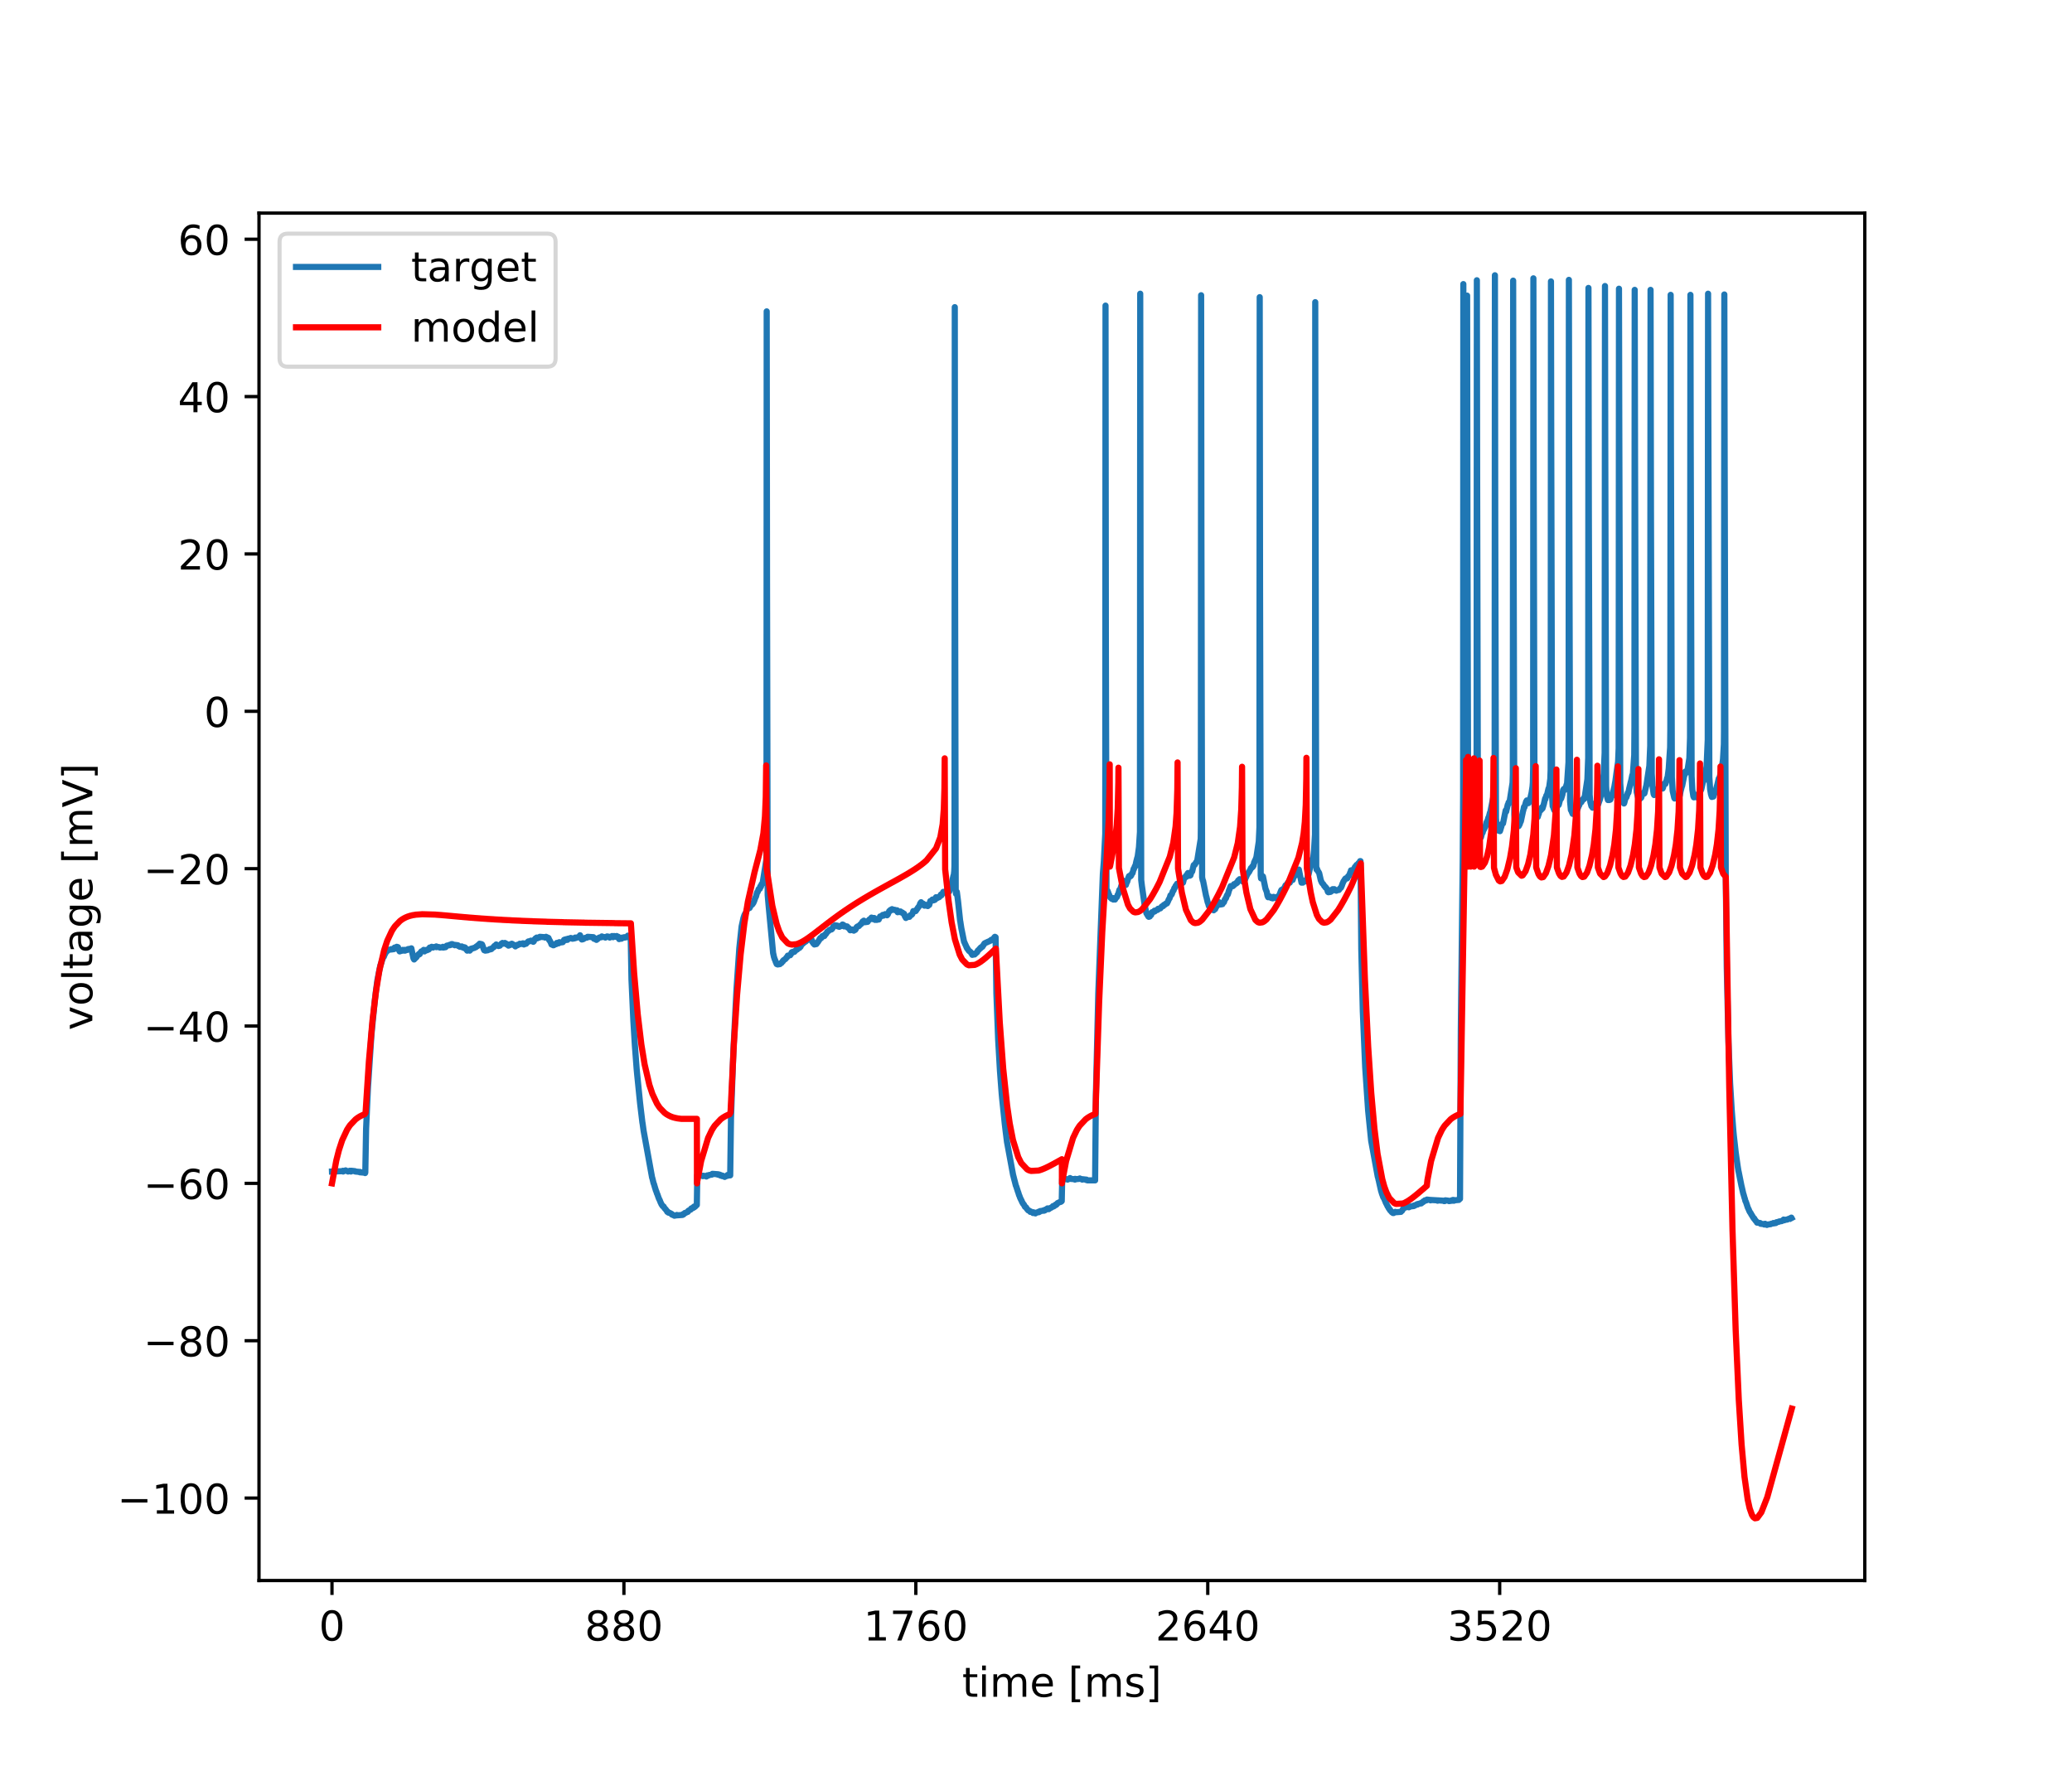 <?xml version="1.0" encoding="utf-8" standalone="no"?>
<!DOCTYPE svg PUBLIC "-//W3C//DTD SVG 1.1//EN"
  "http://www.w3.org/Graphics/SVG/1.1/DTD/svg11.dtd">
<!-- Created with matplotlib (https://matplotlib.org/) -->
<svg height="432pt" version="1.1" viewBox="0 0 504 432" width="504pt" xmlns="http://www.w3.org/2000/svg" xmlns:xlink="http://www.w3.org/1999/xlink">
 <defs>
  <style type="text/css">
*{stroke-linecap:butt;stroke-linejoin:round;}
  </style>
 </defs>
 <g id="figure_1">
  <g id="patch_1">
   <path d="M 0 432 
L 504 432 
L 504 0 
L 0 0 
z
" style="fill:#ffffff;"/>
  </g>
  <g id="axes_1">
   <g id="patch_2">
    <path d="M 63 384.48 
L 453.6 384.48 
L 453.6 51.84 
L 63 51.84 
z
" style="fill:#ffffff;"/>
   </g>
   <g id="matplotlib.axis_1">
    <g id="xtick_1">
     <g id="line2d_1">
      <defs>
       <path d="M 0 0 
L 0 3.5 
" id="m40ee9f56c2" style="stroke:#000000;stroke-width:0.8;"/>
      </defs>
      <g>
       <use style="stroke:#000000;stroke-width:0.8;" x="80.755" xlink:href="#m40ee9f56c2" y="384.48"/>
      </g>
     </g>
     <g id="text_1">
      <!-- 0 -->
      <defs>
       <path d="M 31.781 66.406 
Q 24.172 66.406 20.328 58.906 
Q 16.5 51.422 16.5 36.375 
Q 16.5 21.391 20.328 13.891 
Q 24.172 6.391 31.781 6.391 
Q 39.453 6.391 43.281 13.891 
Q 47.125 21.391 47.125 36.375 
Q 47.125 51.422 43.281 58.906 
Q 39.453 66.406 31.781 66.406 
z
M 31.781 74.219 
Q 44.047 74.219 50.516 64.516 
Q 56.984 54.828 56.984 36.375 
Q 56.984 17.969 50.516 8.266 
Q 44.047 -1.422 31.781 -1.422 
Q 19.531 -1.422 13.062 8.266 
Q 6.594 17.969 6.594 36.375 
Q 6.594 54.828 13.062 64.516 
Q 19.531 74.219 31.781 74.219 
z
" id="DejaVuSans-48"/>
      </defs>
      <g transform="translate(77.573 399.078)scale(0.1 -0.1)">
       <use xlink:href="#DejaVuSans-48"/>
      </g>
     </g>
    </g>
    <g id="xtick_2">
     <g id="line2d_2">
      <g>
       <use style="stroke:#000000;stroke-width:0.8;" x="151.763" xlink:href="#m40ee9f56c2" y="384.48"/>
      </g>
     </g>
     <g id="text_2">
      <!-- 880 -->
      <defs>
       <path d="M 31.781 34.625 
Q 24.75 34.625 20.719 30.859 
Q 16.703 27.094 16.703 20.516 
Q 16.703 13.922 20.719 10.156 
Q 24.75 6.391 31.781 6.391 
Q 38.812 6.391 42.859 10.172 
Q 46.922 13.969 46.922 20.516 
Q 46.922 27.094 42.891 30.859 
Q 38.875 34.625 31.781 34.625 
z
M 21.922 38.812 
Q 15.578 40.375 12.031 44.719 
Q 8.5 49.078 8.5 55.328 
Q 8.5 64.062 14.719 69.141 
Q 20.953 74.219 31.781 74.219 
Q 42.672 74.219 48.875 69.141 
Q 55.078 64.062 55.078 55.328 
Q 55.078 49.078 51.531 44.719 
Q 48 40.375 41.703 38.812 
Q 48.828 37.156 52.797 32.312 
Q 56.781 27.484 56.781 20.516 
Q 56.781 9.906 50.312 4.234 
Q 43.844 -1.422 31.781 -1.422 
Q 19.734 -1.422 13.25 4.234 
Q 6.781 9.906 6.781 20.516 
Q 6.781 27.484 10.781 32.312 
Q 14.797 37.156 21.922 38.812 
z
M 18.312 54.391 
Q 18.312 48.734 21.844 45.562 
Q 25.391 42.391 31.781 42.391 
Q 38.141 42.391 41.719 45.562 
Q 45.312 48.734 45.312 54.391 
Q 45.312 60.062 41.719 63.234 
Q 38.141 66.406 31.781 66.406 
Q 25.391 66.406 21.844 63.234 
Q 18.312 60.062 18.312 54.391 
z
" id="DejaVuSans-56"/>
      </defs>
      <g transform="translate(142.219 399.078)scale(0.1 -0.1)">
       <use xlink:href="#DejaVuSans-56"/>
       <use x="63.623" xlink:href="#DejaVuSans-56"/>
       <use x="127.246" xlink:href="#DejaVuSans-48"/>
      </g>
     </g>
    </g>
    <g id="xtick_3">
     <g id="line2d_3">
      <g>
       <use style="stroke:#000000;stroke-width:0.8;" x="222.772" xlink:href="#m40ee9f56c2" y="384.48"/>
      </g>
     </g>
     <g id="text_3">
      <!-- 1760 -->
      <defs>
       <path d="M 12.406 8.297 
L 28.516 8.297 
L 28.516 63.922 
L 10.984 60.406 
L 10.984 69.391 
L 28.422 72.906 
L 38.281 72.906 
L 38.281 8.297 
L 54.391 8.297 
L 54.391 0 
L 12.406 0 
z
" id="DejaVuSans-49"/>
       <path d="M 8.203 72.906 
L 55.078 72.906 
L 55.078 68.703 
L 28.609 0 
L 18.312 0 
L 43.219 64.594 
L 8.203 64.594 
z
" id="DejaVuSans-55"/>
       <path d="M 33.016 40.375 
Q 26.375 40.375 22.484 35.828 
Q 18.609 31.297 18.609 23.391 
Q 18.609 15.531 22.484 10.953 
Q 26.375 6.391 33.016 6.391 
Q 39.656 6.391 43.531 10.953 
Q 47.406 15.531 47.406 23.391 
Q 47.406 31.297 43.531 35.828 
Q 39.656 40.375 33.016 40.375 
z
M 52.594 71.297 
L 52.594 62.312 
Q 48.875 64.062 45.094 64.984 
Q 41.312 65.922 37.594 65.922 
Q 27.828 65.922 22.672 59.328 
Q 17.531 52.734 16.797 39.406 
Q 19.672 43.656 24.016 45.922 
Q 28.375 48.188 33.594 48.188 
Q 44.578 48.188 50.953 41.516 
Q 57.328 34.859 57.328 23.391 
Q 57.328 12.156 50.688 5.359 
Q 44.047 -1.422 33.016 -1.422 
Q 20.359 -1.422 13.672 8.266 
Q 6.984 17.969 6.984 36.375 
Q 6.984 53.656 15.188 63.938 
Q 23.391 74.219 37.203 74.219 
Q 40.922 74.219 44.703 73.484 
Q 48.484 72.75 52.594 71.297 
z
" id="DejaVuSans-54"/>
      </defs>
      <g transform="translate(210.047 399.078)scale(0.1 -0.1)">
       <use xlink:href="#DejaVuSans-49"/>
       <use x="63.623" xlink:href="#DejaVuSans-55"/>
       <use x="127.246" xlink:href="#DejaVuSans-54"/>
       <use x="190.869" xlink:href="#DejaVuSans-48"/>
      </g>
     </g>
    </g>
    <g id="xtick_4">
     <g id="line2d_4">
      <g>
       <use style="stroke:#000000;stroke-width:0.8;" x="293.78" xlink:href="#m40ee9f56c2" y="384.48"/>
      </g>
     </g>
     <g id="text_4">
      <!-- 2640 -->
      <defs>
       <path d="M 19.188 8.297 
L 53.609 8.297 
L 53.609 0 
L 7.328 0 
L 7.328 8.297 
Q 12.938 14.109 22.625 23.891 
Q 32.328 33.688 34.812 36.531 
Q 39.547 41.844 41.422 45.531 
Q 43.312 49.219 43.312 52.781 
Q 43.312 58.594 39.234 62.25 
Q 35.156 65.922 28.609 65.922 
Q 23.969 65.922 18.812 64.312 
Q 13.672 62.703 7.812 59.422 
L 7.812 69.391 
Q 13.766 71.781 18.938 73 
Q 24.125 74.219 28.422 74.219 
Q 39.75 74.219 46.484 68.547 
Q 53.219 62.891 53.219 53.422 
Q 53.219 48.922 51.531 44.891 
Q 49.859 40.875 45.406 35.406 
Q 44.188 33.984 37.641 27.219 
Q 31.109 20.453 19.188 8.297 
z
" id="DejaVuSans-50"/>
       <path d="M 37.797 64.312 
L 12.891 25.391 
L 37.797 25.391 
z
M 35.203 72.906 
L 47.609 72.906 
L 47.609 25.391 
L 58.016 25.391 
L 58.016 17.188 
L 47.609 17.188 
L 47.609 0 
L 37.797 0 
L 37.797 17.188 
L 4.891 17.188 
L 4.891 26.703 
z
" id="DejaVuSans-52"/>
      </defs>
      <g transform="translate(281.055 399.078)scale(0.1 -0.1)">
       <use xlink:href="#DejaVuSans-50"/>
       <use x="63.623" xlink:href="#DejaVuSans-54"/>
       <use x="127.246" xlink:href="#DejaVuSans-52"/>
       <use x="190.869" xlink:href="#DejaVuSans-48"/>
      </g>
     </g>
    </g>
    <g id="xtick_5">
     <g id="line2d_5">
      <g>
       <use style="stroke:#000000;stroke-width:0.8;" x="364.789" xlink:href="#m40ee9f56c2" y="384.48"/>
      </g>
     </g>
     <g id="text_5">
      <!-- 3520 -->
      <defs>
       <path d="M 40.578 39.312 
Q 47.656 37.797 51.625 33 
Q 55.609 28.219 55.609 21.188 
Q 55.609 10.406 48.188 4.484 
Q 40.766 -1.422 27.094 -1.422 
Q 22.516 -1.422 17.656 -0.516 
Q 12.797 0.391 7.625 2.203 
L 7.625 11.719 
Q 11.719 9.328 16.594 8.109 
Q 21.484 6.891 26.812 6.891 
Q 36.078 6.891 40.938 10.547 
Q 45.797 14.203 45.797 21.188 
Q 45.797 27.641 41.281 31.266 
Q 36.766 34.906 28.719 34.906 
L 20.219 34.906 
L 20.219 43.016 
L 29.109 43.016 
Q 36.375 43.016 40.234 45.922 
Q 44.094 48.828 44.094 54.297 
Q 44.094 59.906 40.109 62.906 
Q 36.141 65.922 28.719 65.922 
Q 24.656 65.922 20.016 65.031 
Q 15.375 64.156 9.812 62.312 
L 9.812 71.094 
Q 15.438 72.656 20.344 73.438 
Q 25.25 74.219 29.594 74.219 
Q 40.828 74.219 47.359 69.109 
Q 53.906 64.016 53.906 55.328 
Q 53.906 49.266 50.438 45.094 
Q 46.969 40.922 40.578 39.312 
z
" id="DejaVuSans-51"/>
       <path d="M 10.797 72.906 
L 49.516 72.906 
L 49.516 64.594 
L 19.828 64.594 
L 19.828 46.734 
Q 21.969 47.469 24.109 47.828 
Q 26.266 48.188 28.422 48.188 
Q 40.625 48.188 47.75 41.5 
Q 54.891 34.812 54.891 23.391 
Q 54.891 11.625 47.562 5.094 
Q 40.234 -1.422 26.906 -1.422 
Q 22.312 -1.422 17.547 -0.641 
Q 12.797 0.141 7.719 1.703 
L 7.719 11.625 
Q 12.109 9.234 16.797 8.062 
Q 21.484 6.891 26.703 6.891 
Q 35.156 6.891 40.078 11.328 
Q 45.016 15.766 45.016 23.391 
Q 45.016 31 40.078 35.438 
Q 35.156 39.891 26.703 39.891 
Q 22.75 39.891 18.812 39.016 
Q 14.891 38.141 10.797 36.281 
z
" id="DejaVuSans-53"/>
      </defs>
      <g transform="translate(352.064 399.078)scale(0.1 -0.1)">
       <use xlink:href="#DejaVuSans-51"/>
       <use x="63.623" xlink:href="#DejaVuSans-53"/>
       <use x="127.246" xlink:href="#DejaVuSans-50"/>
       <use x="190.869" xlink:href="#DejaVuSans-48"/>
      </g>
     </g>
    </g>
    <g id="text_6">
     <!-- time [ms] -->
     <defs>
      <path d="M 18.312 70.219 
L 18.312 54.688 
L 36.812 54.688 
L 36.812 47.703 
L 18.312 47.703 
L 18.312 18.016 
Q 18.312 11.328 20.141 9.422 
Q 21.969 7.516 27.594 7.516 
L 36.812 7.516 
L 36.812 0 
L 27.594 0 
Q 17.188 0 13.234 3.875 
Q 9.281 7.766 9.281 18.016 
L 9.281 47.703 
L 2.688 47.703 
L 2.688 54.688 
L 9.281 54.688 
L 9.281 70.219 
z
" id="DejaVuSans-116"/>
      <path d="M 9.422 54.688 
L 18.406 54.688 
L 18.406 0 
L 9.422 0 
z
M 9.422 75.984 
L 18.406 75.984 
L 18.406 64.594 
L 9.422 64.594 
z
" id="DejaVuSans-105"/>
      <path d="M 52 44.188 
Q 55.375 50.25 60.062 53.125 
Q 64.75 56 71.094 56 
Q 79.641 56 84.281 50.016 
Q 88.922 44.047 88.922 33.016 
L 88.922 0 
L 79.891 0 
L 79.891 32.719 
Q 79.891 40.578 77.094 44.375 
Q 74.312 48.188 68.609 48.188 
Q 61.625 48.188 57.562 43.547 
Q 53.516 38.922 53.516 30.906 
L 53.516 0 
L 44.484 0 
L 44.484 32.719 
Q 44.484 40.625 41.703 44.406 
Q 38.922 48.188 33.109 48.188 
Q 26.219 48.188 22.156 43.531 
Q 18.109 38.875 18.109 30.906 
L 18.109 0 
L 9.078 0 
L 9.078 54.688 
L 18.109 54.688 
L 18.109 46.188 
Q 21.188 51.219 25.484 53.609 
Q 29.781 56 35.688 56 
Q 41.656 56 45.828 52.969 
Q 50 49.953 52 44.188 
z
" id="DejaVuSans-109"/>
      <path d="M 56.203 29.594 
L 56.203 25.203 
L 14.891 25.203 
Q 15.484 15.922 20.484 11.062 
Q 25.484 6.203 34.422 6.203 
Q 39.594 6.203 44.453 7.469 
Q 49.312 8.734 54.109 11.281 
L 54.109 2.781 
Q 49.266 0.734 44.188 -0.344 
Q 39.109 -1.422 33.891 -1.422 
Q 20.797 -1.422 13.156 6.188 
Q 5.516 13.812 5.516 26.812 
Q 5.516 40.234 12.766 48.109 
Q 20.016 56 32.328 56 
Q 43.359 56 49.781 48.891 
Q 56.203 41.797 56.203 29.594 
z
M 47.219 32.234 
Q 47.125 39.594 43.094 43.984 
Q 39.062 48.391 32.422 48.391 
Q 24.906 48.391 20.391 44.141 
Q 15.875 39.891 15.188 32.172 
z
" id="DejaVuSans-101"/>
      <path id="DejaVuSans-32"/>
      <path d="M 8.594 75.984 
L 29.297 75.984 
L 29.297 69 
L 17.578 69 
L 17.578 -6.203 
L 29.297 -6.203 
L 29.297 -13.188 
L 8.594 -13.188 
z
" id="DejaVuSans-91"/>
      <path d="M 44.281 53.078 
L 44.281 44.578 
Q 40.484 46.531 36.375 47.5 
Q 32.281 48.484 27.875 48.484 
Q 21.188 48.484 17.844 46.438 
Q 14.5 44.391 14.5 40.281 
Q 14.5 37.156 16.891 35.375 
Q 19.281 33.594 26.516 31.984 
L 29.594 31.297 
Q 39.156 29.25 43.188 25.516 
Q 47.219 21.781 47.219 15.094 
Q 47.219 7.469 41.188 3.016 
Q 35.156 -1.422 24.609 -1.422 
Q 20.219 -1.422 15.453 -0.562 
Q 10.688 0.297 5.422 2 
L 5.422 11.281 
Q 10.406 8.688 15.234 7.391 
Q 20.062 6.109 24.812 6.109 
Q 31.156 6.109 34.562 8.281 
Q 37.984 10.453 37.984 14.406 
Q 37.984 18.062 35.516 20.016 
Q 33.062 21.969 24.703 23.781 
L 21.578 24.516 
Q 13.234 26.266 9.516 29.906 
Q 5.812 33.547 5.812 39.891 
Q 5.812 47.609 11.281 51.797 
Q 16.75 56 26.812 56 
Q 31.781 56 36.172 55.266 
Q 40.578 54.547 44.281 53.078 
z
" id="DejaVuSans-115"/>
      <path d="M 30.422 75.984 
L 30.422 -13.188 
L 9.719 -13.188 
L 9.719 -6.203 
L 21.391 -6.203 
L 21.391 69 
L 9.719 69 
L 9.719 75.984 
z
" id="DejaVuSans-93"/>
     </defs>
     <g transform="translate(234.038 412.757)scale(0.1 -0.1)">
      <use xlink:href="#DejaVuSans-116"/>
      <use x="39.209" xlink:href="#DejaVuSans-105"/>
      <use x="66.992" xlink:href="#DejaVuSans-109"/>
      <use x="164.404" xlink:href="#DejaVuSans-101"/>
      <use x="225.928" xlink:href="#DejaVuSans-32"/>
      <use x="257.715" xlink:href="#DejaVuSans-91"/>
      <use x="296.729" xlink:href="#DejaVuSans-109"/>
      <use x="394.141" xlink:href="#DejaVuSans-115"/>
      <use x="446.24" xlink:href="#DejaVuSans-93"/>
     </g>
    </g>
   </g>
   <g id="matplotlib.axis_2">
    <g id="ytick_1">
     <g id="line2d_6">
      <defs>
       <path d="M 0 0 
L -3.5 0 
" id="m576e9c22d8" style="stroke:#000000;stroke-width:0.8;"/>
      </defs>
      <g>
       <use style="stroke:#000000;stroke-width:0.8;" x="63" xlink:href="#m576e9c22d8" y="364.422"/>
      </g>
     </g>
     <g id="text_7">
      <!-- −100 -->
      <defs>
       <path d="M 10.594 35.5 
L 73.188 35.5 
L 73.188 27.203 
L 10.594 27.203 
z
" id="DejaVuSans-8722"/>
      </defs>
      <g transform="translate(28.533 368.221)scale(0.1 -0.1)">
       <use xlink:href="#DejaVuSans-8722"/>
       <use x="83.789" xlink:href="#DejaVuSans-49"/>
       <use x="147.412" xlink:href="#DejaVuSans-48"/>
       <use x="211.035" xlink:href="#DejaVuSans-48"/>
      </g>
     </g>
    </g>
    <g id="ytick_2">
     <g id="line2d_7">
      <g>
       <use style="stroke:#000000;stroke-width:0.8;" x="63" xlink:href="#m576e9c22d8" y="326.144"/>
      </g>
     </g>
     <g id="text_8">
      <!-- −80 -->
      <g transform="translate(34.895 329.943)scale(0.1 -0.1)">
       <use xlink:href="#DejaVuSans-8722"/>
       <use x="83.789" xlink:href="#DejaVuSans-56"/>
       <use x="147.412" xlink:href="#DejaVuSans-48"/>
      </g>
     </g>
    </g>
    <g id="ytick_3">
     <g id="line2d_8">
      <g>
       <use style="stroke:#000000;stroke-width:0.8;" x="63" xlink:href="#m576e9c22d8" y="287.865"/>
      </g>
     </g>
     <g id="text_9">
      <!-- −60 -->
      <g transform="translate(34.895 291.664)scale(0.1 -0.1)">
       <use xlink:href="#DejaVuSans-8722"/>
       <use x="83.789" xlink:href="#DejaVuSans-54"/>
       <use x="147.412" xlink:href="#DejaVuSans-48"/>
      </g>
     </g>
    </g>
    <g id="ytick_4">
     <g id="line2d_9">
      <g>
       <use style="stroke:#000000;stroke-width:0.8;" x="63" xlink:href="#m576e9c22d8" y="249.587"/>
      </g>
     </g>
     <g id="text_10">
      <!-- −40 -->
      <g transform="translate(34.895 253.386)scale(0.1 -0.1)">
       <use xlink:href="#DejaVuSans-8722"/>
       <use x="83.789" xlink:href="#DejaVuSans-52"/>
       <use x="147.412" xlink:href="#DejaVuSans-48"/>
      </g>
     </g>
    </g>
    <g id="ytick_5">
     <g id="line2d_10">
      <g>
       <use style="stroke:#000000;stroke-width:0.8;" x="63" xlink:href="#m576e9c22d8" y="211.308"/>
      </g>
     </g>
     <g id="text_11">
      <!-- −20 -->
      <g transform="translate(34.895 215.107)scale(0.1 -0.1)">
       <use xlink:href="#DejaVuSans-8722"/>
       <use x="83.789" xlink:href="#DejaVuSans-50"/>
       <use x="147.412" xlink:href="#DejaVuSans-48"/>
      </g>
     </g>
    </g>
    <g id="ytick_6">
     <g id="line2d_11">
      <g>
       <use style="stroke:#000000;stroke-width:0.8;" x="63" xlink:href="#m576e9c22d8" y="173.03"/>
      </g>
     </g>
     <g id="text_12">
      <!-- 0 -->
      <g transform="translate(49.638 176.829)scale(0.1 -0.1)">
       <use xlink:href="#DejaVuSans-48"/>
      </g>
     </g>
    </g>
    <g id="ytick_7">
     <g id="line2d_12">
      <g>
       <use style="stroke:#000000;stroke-width:0.8;" x="63" xlink:href="#m576e9c22d8" y="134.751"/>
      </g>
     </g>
     <g id="text_13">
      <!-- 20 -->
      <g transform="translate(43.275 138.55)scale(0.1 -0.1)">
       <use xlink:href="#DejaVuSans-50"/>
       <use x="63.623" xlink:href="#DejaVuSans-48"/>
      </g>
     </g>
    </g>
    <g id="ytick_8">
     <g id="line2d_13">
      <g>
       <use style="stroke:#000000;stroke-width:0.8;" x="63" xlink:href="#m576e9c22d8" y="96.473"/>
      </g>
     </g>
     <g id="text_14">
      <!-- 40 -->
      <g transform="translate(43.275 100.272)scale(0.1 -0.1)">
       <use xlink:href="#DejaVuSans-52"/>
       <use x="63.623" xlink:href="#DejaVuSans-48"/>
      </g>
     </g>
    </g>
    <g id="ytick_9">
     <g id="line2d_14">
      <g>
       <use style="stroke:#000000;stroke-width:0.8;" x="63" xlink:href="#m576e9c22d8" y="58.194"/>
      </g>
     </g>
     <g id="text_15">
      <!-- 60 -->
      <g transform="translate(43.275 61.993)scale(0.1 -0.1)">
       <use xlink:href="#DejaVuSans-54"/>
       <use x="63.623" xlink:href="#DejaVuSans-48"/>
      </g>
     </g>
    </g>
    <g id="text_16">
     <!-- voltage [mV] -->
     <defs>
      <path d="M 2.984 54.688 
L 12.5 54.688 
L 29.594 8.797 
L 46.688 54.688 
L 56.203 54.688 
L 35.688 0 
L 23.484 0 
z
" id="DejaVuSans-118"/>
      <path d="M 30.609 48.391 
Q 23.391 48.391 19.188 42.75 
Q 14.984 37.109 14.984 27.297 
Q 14.984 17.484 19.156 11.844 
Q 23.344 6.203 30.609 6.203 
Q 37.797 6.203 41.984 11.859 
Q 46.188 17.531 46.188 27.297 
Q 46.188 37.016 41.984 42.703 
Q 37.797 48.391 30.609 48.391 
z
M 30.609 56 
Q 42.328 56 49.016 48.375 
Q 55.719 40.766 55.719 27.297 
Q 55.719 13.875 49.016 6.219 
Q 42.328 -1.422 30.609 -1.422 
Q 18.844 -1.422 12.172 6.219 
Q 5.516 13.875 5.516 27.297 
Q 5.516 40.766 12.172 48.375 
Q 18.844 56 30.609 56 
z
" id="DejaVuSans-111"/>
      <path d="M 9.422 75.984 
L 18.406 75.984 
L 18.406 0 
L 9.422 0 
z
" id="DejaVuSans-108"/>
      <path d="M 34.281 27.484 
Q 23.391 27.484 19.188 25 
Q 14.984 22.516 14.984 16.5 
Q 14.984 11.719 18.141 8.906 
Q 21.297 6.109 26.703 6.109 
Q 34.188 6.109 38.703 11.406 
Q 43.219 16.703 43.219 25.484 
L 43.219 27.484 
z
M 52.203 31.203 
L 52.203 0 
L 43.219 0 
L 43.219 8.297 
Q 40.141 3.328 35.547 0.953 
Q 30.953 -1.422 24.312 -1.422 
Q 15.922 -1.422 10.953 3.297 
Q 6 8.016 6 15.922 
Q 6 25.141 12.172 29.828 
Q 18.359 34.516 30.609 34.516 
L 43.219 34.516 
L 43.219 35.406 
Q 43.219 41.609 39.141 45 
Q 35.062 48.391 27.688 48.391 
Q 23 48.391 18.547 47.266 
Q 14.109 46.141 10.016 43.891 
L 10.016 52.203 
Q 14.938 54.109 19.578 55.047 
Q 24.219 56 28.609 56 
Q 40.484 56 46.344 49.844 
Q 52.203 43.703 52.203 31.203 
z
" id="DejaVuSans-97"/>
      <path d="M 45.406 27.984 
Q 45.406 37.75 41.375 43.109 
Q 37.359 48.484 30.078 48.484 
Q 22.859 48.484 18.828 43.109 
Q 14.797 37.75 14.797 27.984 
Q 14.797 18.266 18.828 12.891 
Q 22.859 7.516 30.078 7.516 
Q 37.359 7.516 41.375 12.891 
Q 45.406 18.266 45.406 27.984 
z
M 54.391 6.781 
Q 54.391 -7.172 48.188 -13.984 
Q 42 -20.797 29.203 -20.797 
Q 24.469 -20.797 20.266 -20.094 
Q 16.062 -19.391 12.109 -17.922 
L 12.109 -9.188 
Q 16.062 -11.328 19.922 -12.344 
Q 23.781 -13.375 27.781 -13.375 
Q 36.625 -13.375 41.016 -8.766 
Q 45.406 -4.156 45.406 5.172 
L 45.406 9.625 
Q 42.625 4.781 38.281 2.391 
Q 33.938 0 27.875 0 
Q 17.828 0 11.672 7.656 
Q 5.516 15.328 5.516 27.984 
Q 5.516 40.672 11.672 48.328 
Q 17.828 56 27.875 56 
Q 33.938 56 38.281 53.609 
Q 42.625 51.219 45.406 46.391 
L 45.406 54.688 
L 54.391 54.688 
z
" id="DejaVuSans-103"/>
      <path d="M 28.609 0 
L 0.781 72.906 
L 11.078 72.906 
L 34.188 11.531 
L 57.328 72.906 
L 67.578 72.906 
L 39.797 0 
z
" id="DejaVuSans-86"/>
     </defs>
     <g transform="translate(22.453 250.624)rotate(-90)scale(0.1 -0.1)">
      <use xlink:href="#DejaVuSans-118"/>
      <use x="59.18" xlink:href="#DejaVuSans-111"/>
      <use x="120.361" xlink:href="#DejaVuSans-108"/>
      <use x="148.145" xlink:href="#DejaVuSans-116"/>
      <use x="187.354" xlink:href="#DejaVuSans-97"/>
      <use x="248.633" xlink:href="#DejaVuSans-103"/>
      <use x="312.109" xlink:href="#DejaVuSans-101"/>
      <use x="373.633" xlink:href="#DejaVuSans-32"/>
      <use x="405.42" xlink:href="#DejaVuSans-91"/>
      <use x="444.434" xlink:href="#DejaVuSans-109"/>
      <use x="541.846" xlink:href="#DejaVuSans-86"/>
      <use x="610.254" xlink:href="#DejaVuSans-93"/>
     </g>
    </g>
   </g>
   <g id="line2d_15">
    <path clip-path="url(#p7d0a166e6e)" d="M 80.755 284.987 
L 83.385 284.893 
L 83.417 284.8 
L 83.466 284.987 
L 83.482 284.893 
L 83.966 284.8 
L 84.063 284.706 
L 84.176 284.8 
L 84.547 284.893 
L 84.66 284.987 
L 84.967 284.893 
L 85.08 284.8 
L 85.338 284.893 
L 85.354 284.987 
L 85.402 284.8 
L 85.419 284.8 
L 86.322 284.893 
L 86.435 284.987 
L 87.42 285.08 
L 87.533 285.174 
L 87.581 285.08 
L 87.629 285.174 
L 88.695 285.267 
L 88.808 285.361 
L 88.856 285.267 
L 89.05 274.613 
L 89.502 264.614 
L 90.357 251.624 
L 91.196 243.12 
L 91.454 241.064 
L 91.777 238.54 
L 92.503 234.896 
L 92.536 234.802 
L 92.713 234.335 
L 92.745 234.242 
L 92.971 233.494 
L 93.02 233.4 
L 93.213 232.84 
L 93.359 232.746 
L 93.536 232.279 
L 93.601 232.186 
L 93.762 231.812 
L 93.859 231.718 
L 94.004 231.438 
L 94.214 231.344 
L 94.359 231.064 
L 95.134 230.971 
L 95.182 230.877 
L 95.231 230.971 
L 95.844 230.877 
L 95.989 230.503 
L 96.054 230.597 
L 96.086 230.503 
L 96.393 230.41 
L 96.506 230.316 
L 96.796 230.41 
L 97.006 231.064 
L 97.07 231.158 
L 97.216 231.438 
L 97.393 231.344 
L 97.425 231.251 
L 97.49 231.344 
L 97.845 231.251 
L 97.974 231.064 
L 98.265 231.158 
L 98.297 231.251 
L 98.345 231.158 
L 98.458 231.064 
L 98.507 231.158 
L 98.539 231.251 
L 98.571 231.064 
L 98.603 231.158 
L 99.12 231.064 
L 99.249 230.877 
L 99.959 230.784 
L 100.056 230.69 
L 100.572 233.12 
L 100.621 233.214 
L 100.734 233.4 
L 100.863 233.214 
L 101.024 233.12 
L 101.153 232.933 
L 101.299 232.84 
L 101.444 232.559 
L 101.557 232.466 
L 101.686 232.279 
L 101.831 232.186 
L 101.847 232.092 
L 101.928 232.186 
L 102.106 232.092 
L 102.267 231.718 
L 102.364 231.625 
L 102.493 231.438 
L 102.993 231.344 
L 103.058 231.064 
L 103.106 231.158 
L 103.251 231.438 
L 103.38 231.251 
L 103.687 231.158 
L 103.784 231.064 
L 103.881 231.158 
L 103.994 231.064 
L 104.091 230.971 
L 104.187 230.877 
L 104.3 230.971 
L 104.381 230.877 
L 104.526 230.503 
L 104.575 230.597 
L 104.623 230.503 
L 104.897 230.41 
L 105.01 230.316 
L 105.236 230.41 
L 105.317 230.503 
L 105.333 230.41 
L 106.108 230.316 
L 106.124 230.223 
L 106.172 230.41 
L 106.205 230.316 
L 106.882 230.41 
L 106.995 230.503 
L 107.705 230.41 
L 107.738 230.316 
L 107.786 230.503 
L 108.383 230.41 
L 108.512 230.223 
L 108.577 230.13 
L 108.69 230.036 
L 109.255 229.943 
L 109.335 229.849 
L 109.352 229.943 
L 109.691 229.849 
L 109.82 229.662 
L 109.916 229.756 
L 110.013 229.662 
L 110.126 229.756 
L 110.53 229.849 
L 110.61 229.943 
L 110.627 229.849 
L 111.369 229.943 
L 111.498 230.13 
L 111.837 230.223 
L 111.853 230.316 
L 111.934 230.223 
L 112.256 230.316 
L 112.321 230.223 
L 112.369 230.41 
L 112.821 230.503 
L 112.837 230.597 
L 112.87 230.41 
L 112.902 230.41 
L 113.144 230.503 
L 113.289 230.784 
L 113.37 230.877 
L 113.499 231.064 
L 113.596 231.158 
L 113.644 231.251 
L 113.693 231.158 
L 113.79 231.064 
L 113.87 230.971 
L 113.886 231.064 
L 114.161 231.158 
L 114.258 231.251 
L 114.387 230.971 
L 114.419 231.064 
L 114.484 230.971 
L 114.58 230.784 
L 114.597 230.877 
L 114.806 230.784 
L 114.919 230.69 
L 115.355 230.597 
L 115.468 230.503 
L 115.759 230.41 
L 115.888 230.223 
L 116.162 230.13 
L 116.259 229.943 
L 116.275 230.036 
L 116.356 229.943 
L 116.469 229.849 
L 116.533 229.756 
L 116.662 229.569 
L 117.017 229.662 
L 117.033 229.756 
L 117.114 229.662 
L 117.259 229.756 
L 117.437 230.223 
L 117.469 230.316 
L 117.663 230.877 
L 117.711 230.971 
L 117.792 231.158 
L 117.824 231.064 
L 117.921 231.158 
L 118.034 231.251 
L 118.647 231.158 
L 118.76 231.064 
L 119.051 230.971 
L 119.131 230.877 
L 119.148 230.971 
L 119.519 230.877 
L 119.648 230.69 
L 119.809 230.597 
L 119.922 230.503 
L 120.1 230.41 
L 120.245 230.13 
L 120.439 230.036 
L 120.552 229.943 
L 120.665 229.849 
L 120.697 229.756 
L 120.745 229.943 
L 121.116 230.036 
L 121.229 230.13 
L 121.601 230.036 
L 121.73 229.849 
L 121.81 229.756 
L 121.939 229.569 
L 122.117 229.475 
L 122.214 229.382 
L 122.343 229.569 
L 122.779 229.475 
L 122.811 229.382 
L 122.875 229.475 
L 122.924 229.569 
L 122.972 229.475 
L 123.134 229.569 
L 123.263 229.756 
L 123.553 229.849 
L 123.682 230.036 
L 123.828 229.756 
L 123.924 229.849 
L 123.941 229.943 
L 124.005 229.756 
L 124.36 229.662 
L 124.473 229.569 
L 124.683 229.662 
L 124.812 229.849 
L 125.216 229.943 
L 125.329 230.13 
L 125.361 230.223 
L 125.441 230.036 
L 125.764 229.943 
L 125.78 229.849 
L 125.861 229.943 
L 126.039 229.849 
L 126.152 229.756 
L 126.329 229.662 
L 126.426 229.569 
L 126.539 229.662 
L 127.136 229.569 
L 127.152 229.475 
L 127.233 229.569 
L 127.249 229.662 
L 127.297 229.475 
L 127.314 229.475 
L 127.394 229.569 
L 127.443 229.756 
L 127.507 229.662 
L 127.523 229.569 
L 127.604 229.662 
L 127.975 229.569 
L 128.104 229.382 
L 128.217 229.289 
L 128.33 229.195 
L 128.411 229.102 
L 128.524 229.008 
L 129.089 228.915 
L 129.137 228.821 
L 129.186 228.915 
L 129.605 229.008 
L 129.718 229.102 
L 129.831 229.008 
L 130.009 228.541 
L 130.138 228.447 
L 130.267 228.261 
L 130.525 228.167 
L 130.541 228.074 
L 130.59 228.261 
L 130.622 228.167 
L 130.67 228.261 
L 130.719 228.167 
L 131.074 228.074 
L 131.138 227.98 
L 131.171 228.074 
L 131.203 227.98 
L 131.316 227.887 
L 132.478 227.98 
L 132.591 228.074 
L 132.768 227.98 
L 132.817 227.887 
L 132.865 227.98 
L 133.269 228.074 
L 133.382 228.167 
L 133.414 228.167 
L 133.559 228.634 
L 133.591 228.541 
L 133.607 228.728 
L 133.624 228.728 
L 133.737 228.821 
L 133.785 228.915 
L 133.93 229.195 
L 133.979 229.289 
L 134.156 229.756 
L 134.269 229.662 
L 134.431 229.756 
L 134.56 229.943 
L 134.624 229.849 
L 134.656 229.943 
L 134.818 229.849 
L 134.931 229.756 
L 135.302 229.662 
L 135.415 229.382 
L 135.431 229.475 
L 135.818 229.382 
L 135.835 229.289 
L 135.867 229.475 
L 135.915 229.382 
L 136.044 229.289 
L 136.06 229.195 
L 136.141 229.289 
L 136.884 229.195 
L 137.029 228.915 
L 137.158 228.821 
L 137.206 228.634 
L 137.255 228.821 
L 137.368 228.728 
L 137.432 228.541 
L 137.465 228.728 
L 137.69 228.634 
L 137.82 228.447 
L 137.916 228.541 
L 138.013 228.634 
L 138.158 228.354 
L 138.707 228.261 
L 138.82 228.167 
L 139.127 228.261 
L 139.24 228.354 
L 139.772 228.261 
L 139.901 228.074 
L 139.998 228.167 
L 140.095 228.074 
L 140.111 228.167 
L 140.192 228.074 
L 140.757 227.98 
L 140.886 227.793 
L 140.967 227.7 
L 141.096 227.513 
L 141.322 228.261 
L 141.402 228.354 
L 141.531 228.541 
L 141.903 228.447 
L 142.016 228.354 
L 142.145 228.261 
L 142.258 228.167 
L 142.806 228.074 
L 142.935 227.887 
L 144.339 227.98 
L 144.469 228.354 
L 144.485 228.261 
L 144.582 228.167 
L 144.727 228.447 
L 145.05 228.541 
L 145.082 228.634 
L 145.146 228.541 
L 145.34 228.447 
L 145.469 228.261 
L 145.647 228.167 
L 145.76 228.074 
L 146.308 227.98 
L 146.389 227.793 
L 146.421 227.887 
L 147.244 227.98 
L 147.26 228.074 
L 147.341 227.98 
L 147.551 227.887 
L 147.664 227.793 
L 148.18 227.887 
L 148.309 228.074 
L 148.374 227.98 
L 148.487 227.887 
L 148.874 227.793 
L 148.89 227.7 
L 148.971 227.793 
L 149.1 227.887 
L 149.116 227.98 
L 149.165 227.793 
L 149.197 227.887 
L 149.294 227.793 
L 149.407 227.7 
L 149.697 227.793 
L 149.81 227.887 
L 149.972 227.887 
L 150.004 227.7 
L 150.085 227.793 
L 150.407 227.887 
L 150.601 228.447 
L 150.746 228.167 
L 151.085 228.261 
L 151.15 228.354 
L 151.182 228.261 
L 151.36 228.167 
L 151.376 228.074 
L 151.456 228.167 
L 151.811 228.074 
L 151.844 227.98 
L 151.908 228.074 
L 152.425 227.98 
L 152.554 227.793 
L 152.651 227.7 
L 152.715 227.606 
L 152.747 227.7 
L 152.764 227.793 
L 152.812 227.606 
L 152.828 227.606 
L 153.409 227.606 
L 153.603 238.26 
L 154.055 248.166 
L 154.426 254.241 
L 154.862 260.035 
L 154.975 261.25 
L 155.685 268.259 
L 155.894 270.034 
L 156.266 273.118 
L 156.282 273.118 
L 156.556 275.081 
L 158.622 286.482 
L 158.67 286.575 
L 158.993 287.884 
L 159.058 287.977 
L 159.3 288.818 
L 159.332 288.912 
L 159.558 289.659 
L 159.622 289.753 
L 159.832 290.407 
L 159.897 290.5 
L 160.09 291.061 
L 160.123 291.155 
L 160.3 291.622 
L 160.349 291.715 
L 160.494 291.996 
L 160.526 292.089 
L 160.704 292.556 
L 160.768 292.65 
L 160.93 293.024 
L 161.043 293.117 
L 161.188 293.398 
L 161.414 293.491 
L 161.559 293.771 
L 161.64 293.865 
L 161.769 294.052 
L 161.898 294.145 
L 162.027 294.332 
L 162.092 294.425 
L 162.221 294.612 
L 162.285 294.706 
L 162.317 294.799 
L 162.382 294.706 
L 162.463 294.799 
L 162.592 294.986 
L 162.995 295.08 
L 163.108 295.173 
L 163.318 295.267 
L 163.431 295.453 
L 163.463 295.36 
L 163.528 295.453 
L 163.641 295.547 
L 163.931 295.64 
L 164.044 295.734 
L 164.545 295.64 
L 164.625 295.547 
L 164.641 295.64 
L 165.997 295.547 
L 166.126 295.36 
L 166.207 295.453 
L 166.223 295.36 
L 166.433 295.267 
L 166.562 295.08 
L 166.901 294.986 
L 167.014 294.893 
L 167.304 294.799 
L 167.449 294.519 
L 167.659 294.425 
L 167.772 294.332 
L 168.014 294.239 
L 168.16 293.958 
L 168.45 293.865 
L 168.563 293.771 
L 168.579 293.865 
L 168.628 293.678 
L 168.644 293.771 
L 168.757 293.678 
L 168.837 293.584 
L 168.853 293.491 
L 168.886 293.678 
L 168.934 293.584 
L 169.128 293.491 
L 169.257 293.304 
L 169.418 293.211 
L 169.499 293.117 
L 169.612 285.828 
L 169.709 285.921 
L 169.725 286.015 
L 169.806 285.921 
L 170.951 286.015 
L 170.968 286.108 
L 171.048 286.015 
L 171.791 286.108 
L 171.823 286.202 
L 171.887 286.108 
L 171.952 286.015 
L 172.049 285.921 
L 172.162 286.015 
L 172.388 285.921 
L 172.501 285.828 
L 173.162 285.734 
L 173.292 285.547 
L 174.518 285.641 
L 174.583 285.734 
L 174.615 285.641 
L 175.018 285.734 
L 175.147 285.921 
L 175.26 285.828 
L 175.39 285.921 
L 175.406 286.015 
L 175.486 285.921 
L 175.615 286.015 
L 175.712 286.108 
L 175.825 286.015 
L 175.938 286.108 
L 176.164 286.202 
L 176.277 286.295 
L 176.39 286.202 
L 176.664 286.108 
L 176.777 286.015 
L 176.939 285.921 
L 176.971 285.828 
L 177.019 286.015 
L 177.036 285.921 
L 177.617 285.921 
L 177.81 271.997 
L 178.391 255.642 
L 179.15 240.596 
L 179.828 230.69 
L 180.392 225.363 
L 180.86 223.214 
L 180.877 223.214 
L 181.022 222.747 
L 181.183 222.373 
L 181.312 222.279 
L 181.474 221.906 
L 181.506 221.812 
L 181.7 221.252 
L 181.764 221.158 
L 181.893 220.971 
L 182.329 220.878 
L 182.474 220.597 
L 182.506 220.504 
L 182.636 220.317 
L 182.716 220.224 
L 182.878 219.85 
L 182.926 219.943 
L 182.975 220.037 
L 183.023 219.943 
L 183.104 219.85 
L 183.233 219.663 
L 183.281 219.569 
L 183.443 219.196 
L 183.475 219.102 
L 183.668 218.541 
L 183.701 218.448 
L 183.846 218.168 
L 183.894 218.074 
L 184.169 217.046 
L 184.314 216.953 
L 184.524 216.298 
L 184.814 216.205 
L 184.927 215.644 
L 184.976 215.831 
L 185.072 215.738 
L 185.25 215.084 
L 185.266 215.177 
L 185.347 215.084 
L 185.492 214.803 
L 185.524 214.71 
L 186.412 209.103 
L 186.428 208.542 
L 186.444 202.748 
L 186.493 75.745 
L 186.573 142.19 
L 186.735 217.7 
L 186.945 220.13 
L 188.058 231.905 
L 188.074 231.905 
L 188.252 232.746 
L 188.462 233.4 
L 188.526 233.494 
L 188.72 234.055 
L 188.768 234.148 
L 188.93 234.522 
L 189.026 234.428 
L 189.155 234.615 
L 189.72 234.522 
L 189.849 234.335 
L 190.091 234.242 
L 190.221 234.055 
L 190.285 233.961 
L 190.414 233.774 
L 190.43 233.868 
L 190.495 233.681 
L 190.592 233.587 
L 190.705 233.494 
L 190.898 233.4 
L 191.011 233.307 
L 191.14 233.214 
L 191.286 232.933 
L 191.463 232.84 
L 191.625 232.466 
L 192.206 232.372 
L 192.335 232.186 
L 192.415 232.092 
L 192.545 231.718 
L 192.561 231.812 
L 192.609 231.718 
L 192.625 231.625 
L 192.706 231.718 
L 192.835 231.625 
L 192.9 231.531 
L 192.932 231.625 
L 193.238 231.531 
L 193.368 231.344 
L 193.513 231.251 
L 193.642 231.064 
L 193.916 230.971 
L 194.062 230.69 
L 194.449 230.597 
L 194.578 230.41 
L 194.723 230.316 
L 194.885 229.943 
L 194.981 229.849 
L 195.111 229.662 
L 195.272 229.569 
L 195.353 229.382 
L 195.385 229.475 
L 195.466 229.382 
L 195.595 229.195 
L 195.885 229.102 
L 195.998 229.008 
L 196.095 228.915 
L 196.256 228.541 
L 196.353 228.634 
L 196.45 228.541 
L 196.547 228.634 
L 196.676 228.447 
L 197.144 228.354 
L 197.16 228.261 
L 197.225 228.447 
L 197.402 228.541 
L 197.58 229.102 
L 197.628 229.008 
L 197.66 229.195 
L 197.725 229.289 
L 197.822 229.475 
L 197.838 229.382 
L 197.951 229.475 
L 198.096 229.756 
L 198.467 229.662 
L 198.483 229.569 
L 198.564 229.662 
L 198.645 229.569 
L 198.79 229.289 
L 198.935 229.195 
L 199.081 228.915 
L 199.193 228.821 
L 199.355 228.447 
L 199.419 228.354 
L 199.549 228.167 
L 199.662 228.261 
L 199.791 228.167 
L 199.92 227.98 
L 199.984 227.887 
L 200.049 227.7 
L 200.097 227.793 
L 200.517 227.7 
L 200.662 227.326 
L 200.71 227.419 
L 200.759 227.326 
L 200.872 227.233 
L 201.001 227.046 
L 201.066 226.952 
L 201.211 226.672 
L 201.372 226.578 
L 201.485 226.485 
L 201.647 226.391 
L 201.776 226.205 
L 202.131 226.111 
L 202.195 226.018 
L 202.227 226.111 
L 202.357 226.018 
L 202.486 225.831 
L 202.55 225.737 
L 202.712 225.363 
L 202.97 225.27 
L 203.099 225.083 
L 203.728 225.177 
L 203.793 225.363 
L 203.841 225.27 
L 204.083 225.363 
L 204.148 225.457 
L 204.18 225.363 
L 204.632 225.27 
L 204.729 225.083 
L 204.745 225.177 
L 204.81 225.083 
L 204.939 224.896 
L 205.019 224.99 
L 205.116 225.083 
L 205.165 224.99 
L 205.197 225.177 
L 205.213 225.083 
L 205.261 225.177 
L 205.358 225.363 
L 205.374 225.27 
L 206.052 225.363 
L 206.198 225.644 
L 206.456 225.737 
L 206.585 225.924 
L 206.666 226.018 
L 206.811 226.298 
L 207.343 226.205 
L 207.359 226.111 
L 207.44 226.205 
L 207.666 226.298 
L 207.682 226.391 
L 207.763 226.298 
L 208.021 226.205 
L 208.15 226.018 
L 208.199 225.924 
L 208.36 225.55 
L 208.473 225.457 
L 208.586 225.363 
L 208.925 225.27 
L 209.054 225.083 
L 209.215 224.99 
L 209.344 224.803 
L 209.538 224.709 
L 209.683 224.429 
L 209.716 224.335 
L 209.845 224.149 
L 210.055 224.055 
L 210.119 223.962 
L 210.151 224.055 
L 210.264 224.149 
L 210.393 224.335 
L 211.055 224.242 
L 211.2 223.962 
L 211.329 223.868 
L 211.459 223.681 
L 211.652 223.588 
L 211.749 223.494 
L 211.781 223.588 
L 211.83 223.401 
L 211.846 223.494 
L 211.991 223.214 
L 212.169 223.307 
L 212.314 223.588 
L 212.411 223.494 
L 212.475 223.307 
L 212.508 223.401 
L 212.556 223.494 
L 212.588 223.401 
L 212.637 223.307 
L 212.685 223.401 
L 212.846 223.775 
L 213.185 223.681 
L 213.218 223.588 
L 213.266 223.775 
L 213.557 223.681 
L 213.653 223.588 
L 213.75 223.681 
L 213.928 223.214 
L 214.025 223.121 
L 214.073 222.934 
L 214.138 223.027 
L 214.283 222.934 
L 214.396 222.84 
L 214.589 222.747 
L 214.719 222.56 
L 214.848 222.653 
L 214.88 222.747 
L 214.928 222.56 
L 215.203 222.466 
L 215.316 222.373 
L 215.493 222.466 
L 215.558 222.56 
L 215.59 222.466 
L 215.751 222.56 
L 215.768 222.653 
L 215.848 222.56 
L 215.945 222.466 
L 216.123 221.999 
L 216.187 221.906 
L 216.3 221.625 
L 216.316 221.719 
L 216.461 221.625 
L 216.607 221.345 
L 216.623 221.438 
L 216.704 221.345 
L 216.929 221.252 
L 216.978 221.158 
L 217.026 221.252 
L 217.042 221.345 
L 217.123 221.252 
L 217.704 221.345 
L 217.817 221.438 
L 218.204 221.438 
L 218.35 221.906 
L 218.656 221.812 
L 218.769 221.719 
L 218.963 221.812 
L 219.027 221.719 
L 219.076 221.906 
L 219.14 221.812 
L 219.173 221.906 
L 219.512 221.999 
L 219.641 222.186 
L 219.915 222.279 
L 220.125 222.934 
L 220.206 223.027 
L 220.351 223.307 
L 220.48 223.121 
L 221.125 223.027 
L 221.142 222.934 
L 221.222 223.027 
L 221.271 222.934 
L 221.416 222.653 
L 221.723 222.56 
L 221.852 222.373 
L 221.9 222.373 
L 222.029 221.999 
L 222.078 221.906 
L 222.158 221.625 
L 222.207 221.719 
L 222.739 221.625 
L 222.868 221.438 
L 222.917 221.345 
L 223.046 221.158 
L 223.143 221.065 
L 223.288 220.784 
L 223.385 220.691 
L 223.514 220.504 
L 223.627 220.41 
L 223.837 219.756 
L 223.982 219.663 
L 224.046 219.476 
L 224.095 219.569 
L 224.256 219.943 
L 224.321 219.85 
L 224.385 219.756 
L 224.418 219.85 
L 224.498 219.943 
L 224.514 220.037 
L 224.579 219.943 
L 224.595 219.85 
L 224.644 220.037 
L 224.66 220.037 
L 224.74 220.13 
L 224.87 220.317 
L 225.128 220.224 
L 225.241 220.13 
L 225.289 220.224 
L 225.305 220.317 
L 225.354 220.13 
L 225.37 220.13 
L 225.547 220.224 
L 225.676 220.41 
L 225.741 220.317 
L 225.854 220.224 
L 226.031 220.13 
L 226.29 219.196 
L 226.661 219.102 
L 226.806 218.822 
L 227.064 218.915 
L 227.097 219.009 
L 227.145 218.915 
L 227.258 218.728 
L 227.371 218.915 
L 227.548 218.448 
L 227.661 218.354 
L 227.678 218.261 
L 227.758 218.354 
L 227.855 218.541 
L 227.871 218.448 
L 228.049 218.354 
L 228.097 218.261 
L 228.146 218.354 
L 228.42 218.261 
L 228.533 218.168 
L 228.565 218.074 
L 228.694 217.887 
L 228.823 217.794 
L 228.872 217.607 
L 228.92 217.7 
L 229.001 217.794 
L 229.017 217.7 
L 229.098 217.607 
L 229.243 217.326 
L 229.308 217.233 
L 229.453 216.953 
L 229.63 217.046 
L 229.646 217.14 
L 229.711 216.953 
L 230.082 216.859 
L 230.098 216.766 
L 230.163 216.953 
L 230.905 216.859 
L 231.18 215.831 
L 231.228 215.738 
L 231.389 215.364 
L 231.438 215.27 
L 231.922 213.028 
L 232.003 212.934 
L 232.116 211.906 
L 232.164 210.691 
L 232.18 207.234 
L 232.245 74.717 
L 232.309 136.77 
L 232.471 216.672 
L 232.535 217.42 
L 232.6 217.233 
L 232.745 216.953 
L 233.035 219.196 
L 233.552 224.055 
L 233.584 224.149 
L 233.826 225.737 
L 234.504 229.102 
L 234.585 229.195 
L 234.762 229.662 
L 234.827 229.756 
L 234.988 230.13 
L 235.021 230.223 
L 235.182 230.597 
L 235.198 230.503 
L 235.23 230.69 
L 235.263 230.69 
L 235.359 230.784 
L 235.505 231.064 
L 235.601 231.158 
L 235.731 231.344 
L 235.908 231.438 
L 236.021 231.531 
L 236.118 231.625 
L 236.263 231.905 
L 236.279 231.812 
L 236.344 231.905 
L 236.505 232.279 
L 236.876 232.186 
L 237.006 231.999 
L 237.07 232.186 
L 237.118 232.092 
L 237.231 231.999 
L 237.393 231.905 
L 237.522 231.718 
L 237.683 231.625 
L 237.845 231.251 
L 237.958 231.158 
L 238.071 231.064 
L 238.167 230.971 
L 238.297 230.784 
L 238.474 230.69 
L 238.555 230.503 
L 238.587 230.597 
L 238.668 230.503 
L 238.781 230.41 
L 238.845 230.316 
L 238.942 230.223 
L 238.958 230.316 
L 239.023 230.13 
L 239.152 230.036 
L 239.297 229.756 
L 239.362 229.662 
L 239.491 229.475 
L 239.733 229.382 
L 239.846 229.289 
L 240.152 229.195 
L 240.265 229.102 
L 240.572 229.008 
L 240.685 228.915 
L 240.959 228.821 
L 241.089 228.634 
L 241.46 228.541 
L 241.589 228.354 
L 241.718 228.261 
L 241.847 228.074 
L 241.895 227.98 
L 242.008 227.887 
L 242.17 227.98 
L 242.363 241.624 
L 242.799 252.932 
L 243.235 260.502 
L 243.654 266.016 
L 243.767 267.231 
L 244.397 273.305 
L 244.607 275.081 
L 244.946 277.791 
L 246.43 285.828 
L 246.463 285.921 
L 246.769 287.136 
L 246.801 287.23 
L 247.108 288.444 
L 247.173 288.538 
L 247.382 289.192 
L 247.415 289.286 
L 247.625 289.94 
L 247.673 290.033 
L 247.899 290.781 
L 247.963 290.874 
L 248.157 291.435 
L 248.222 291.528 
L 248.383 291.902 
L 248.464 291.996 
L 248.641 292.463 
L 248.722 292.556 
L 248.867 292.837 
L 248.996 292.93 
L 249.142 293.211 
L 249.19 293.304 
L 249.335 293.584 
L 249.545 293.678 
L 249.674 293.865 
L 249.722 293.958 
L 249.852 294.145 
L 249.965 294.239 
L 250.094 294.425 
L 250.384 294.519 
L 250.497 294.612 
L 250.594 294.706 
L 250.61 294.799 
L 250.691 294.706 
L 250.884 294.799 
L 250.997 294.893 
L 251.256 294.986 
L 251.272 295.08 
L 251.336 294.986 
L 251.369 294.893 
L 251.433 294.986 
L 251.837 295.08 
L 251.853 295.173 
L 251.933 295.08 
L 252.046 294.986 
L 252.547 294.893 
L 252.563 294.799 
L 252.644 294.893 
L 252.853 294.799 
L 252.982 294.612 
L 253.725 294.519 
L 253.822 294.425 
L 253.935 294.519 
L 254.177 294.425 
L 254.306 294.239 
L 254.742 294.145 
L 254.79 293.958 
L 254.838 294.145 
L 255.016 294.052 
L 255.032 293.958 
L 255.097 294.145 
L 255.113 294.052 
L 255.355 293.958 
L 255.468 293.865 
L 255.71 293.771 
L 255.823 293.678 
L 256 293.584 
L 256.129 293.398 
L 256.242 293.491 
L 256.42 293.398 
L 256.549 293.211 
L 256.775 293.117 
L 256.791 293.024 
L 256.872 293.117 
L 256.969 293.024 
L 257.082 292.93 
L 257.13 292.837 
L 257.259 292.65 
L 257.517 292.556 
L 257.63 292.463 
L 258.018 292.37 
L 258.147 292.183 
L 258.163 292.276 
L 258.244 292.183 
L 258.26 292.183 
L 258.373 286.762 
L 259.648 286.856 
L 259.68 286.949 
L 259.744 286.856 
L 260.245 286.762 
L 260.277 286.575 
L 260.341 286.762 
L 261.423 286.856 
L 261.471 286.949 
L 261.503 286.856 
L 261.52 286.762 
L 261.6 286.856 
L 262.617 286.762 
L 262.649 286.669 
L 262.714 286.762 
L 263.23 286.856 
L 263.246 286.949 
L 263.327 286.856 
L 264.166 286.949 
L 264.215 287.043 
L 264.263 286.949 
L 264.392 287.043 
L 264.505 287.136 
L 266.377 287.136 
L 266.571 266.203 
L 267.152 241.624 
L 268.265 212.56 
L 268.507 209.476 
L 268.846 202.841 
L 268.911 74.343 
L 268.992 156.208 
L 269.153 217.513 
L 269.185 217.794 
L 269.234 217.42 
L 269.395 216.672 
L 269.573 217.14 
L 269.605 217.233 
L 269.799 217.794 
L 269.815 217.7 
L 269.863 217.981 
L 269.944 218.074 
L 270.089 218.354 
L 270.283 218.448 
L 270.396 218.635 
L 270.525 218.448 
L 270.654 218.448 
L 270.783 218.728 
L 270.799 218.822 
L 270.88 218.728 
L 271.009 218.541 
L 271.154 218.635 
L 271.219 218.822 
L 271.267 218.728 
L 271.429 218.354 
L 271.445 218.448 
L 271.525 218.354 
L 271.638 218.261 
L 271.703 218.168 
L 271.897 217.607 
L 272.009 217.513 
L 272.284 216.485 
L 272.3 216.579 
L 272.381 216.485 
L 272.445 216.485 
L 272.59 216.018 
L 272.816 215.27 
L 272.881 215.177 
L 273.091 214.523 
L 273.123 214.429 
L 273.252 214.243 
L 273.301 214.336 
L 273.462 214.71 
L 273.526 214.803 
L 273.672 215.084 
L 273.801 215.177 
L 273.865 215.27 
L 273.882 215.177 
L 274.075 214.616 
L 274.172 214.523 
L 274.414 213.682 
L 274.446 213.588 
L 274.624 213.121 
L 274.705 213.215 
L 274.753 213.308 
L 274.785 213.121 
L 274.801 213.215 
L 274.866 213.121 
L 274.947 212.934 
L 274.963 213.028 
L 275.043 213.121 
L 275.06 213.028 
L 275.173 212.934 
L 275.35 212.467 
L 275.495 212.373 
L 275.754 211.345 
L 275.802 211.439 
L 275.834 211.345 
L 276.028 210.785 
L 276.06 210.691 
L 276.141 210.785 
L 276.189 210.504 
L 276.222 210.411 
L 276.399 209.57 
L 276.641 208.635 
L 276.657 208.729 
L 276.706 208.542 
L 277.045 206.112 
L 277.287 202.374 
L 277.351 71.446 
L 277.432 142.283 
L 277.593 214.056 
L 277.755 215.457 
L 278.207 218.635 
L 278.449 220.317 
L 278.481 220.41 
L 278.868 222.186 
L 278.901 222.093 
L 278.933 222.279 
L 278.949 222.279 
L 279.094 222.56 
L 279.159 222.653 
L 279.288 222.84 
L 279.32 222.934 
L 279.433 223.027 
L 279.691 222.934 
L 279.837 222.653 
L 280.014 222.56 
L 280.224 221.906 
L 280.547 221.812 
L 280.643 221.719 
L 280.66 221.812 
L 280.74 221.719 
L 280.805 221.625 
L 280.821 221.532 
L 280.886 221.719 
L 280.902 221.625 
L 281.079 221.532 
L 281.192 221.438 
L 281.563 221.345 
L 281.709 221.065 
L 281.789 221.158 
L 281.805 221.065 
L 282.241 220.971 
L 282.37 220.784 
L 282.483 220.691 
L 282.612 220.504 
L 282.951 220.41 
L 283.096 220.13 
L 283.403 220.037 
L 283.532 219.85 
L 283.855 219.756 
L 284 219.476 
L 284.049 219.382 
L 284.21 219.009 
L 284.242 218.915 
L 284.388 218.635 
L 284.484 218.541 
L 284.71 217.794 
L 284.904 217.7 
L 285.033 217.513 
L 285.065 217.42 
L 285.259 216.859 
L 285.307 216.766 
L 285.42 216.672 
L 285.469 216.579 
L 285.662 216.018 
L 285.679 216.112 
L 285.743 215.925 
L 285.824 215.831 
L 285.985 215.457 
L 286.147 215.364 
L 286.308 214.99 
L 286.437 215.177 
L 286.518 215.084 
L 286.55 214.99 
L 286.599 215.084 
L 286.711 215.177 
L 286.744 215.084 
L 286.857 214.99 
L 287.486 214.897 
L 287.583 214.71 
L 287.599 214.803 
L 287.76 214.71 
L 288.067 213.495 
L 288.341 213.401 
L 288.487 213.028 
L 288.567 213.308 
L 288.616 213.215 
L 288.809 212.654 
L 288.842 212.56 
L 288.971 212.373 
L 289.132 212.747 
L 289.245 212.841 
L 289.374 213.028 
L 289.568 212.934 
L 289.81 212.093 
L 289.988 212 
L 290.343 210.504 
L 290.359 210.598 
L 290.391 210.411 
L 290.439 210.504 
L 290.552 210.411 
L 290.665 210.317 
L 290.698 210.224 
L 290.843 209.944 
L 290.907 209.85 
L 291.004 209.663 
L 291.02 209.757 
L 291.053 209.663 
L 291.198 209.383 
L 291.23 209.289 
L 292.069 204.056 
L 292.102 201.159 
L 292.166 71.82 
L 292.231 128.826 
L 292.408 213.401 
L 292.554 214.149 
L 292.634 214.243 
L 293.377 217.981 
L 293.425 218.074 
L 293.78 219.569 
L 293.845 219.663 
L 294.054 220.41 
L 294.071 220.317 
L 294.119 220.504 
L 294.135 220.504 
L 294.248 220.597 
L 294.377 220.784 
L 294.49 220.691 
L 294.668 220.784 
L 294.813 221.065 
L 294.877 221.158 
L 294.99 221.252 
L 295.12 221.345 
L 295.216 221.438 
L 295.345 221.252 
L 295.571 221.158 
L 295.733 220.784 
L 295.797 220.691 
L 295.926 220.504 
L 295.991 220.41 
L 296.12 220.224 
L 296.201 220.13 
L 296.378 219.663 
L 296.556 219.569 
L 296.572 219.476 
L 296.653 219.569 
L 296.83 220.037 
L 297.347 219.943 
L 297.508 219.569 
L 297.718 219.476 
L 297.928 218.822 
L 298.041 218.728 
L 298.154 218.448 
L 298.17 218.541 
L 298.234 218.448 
L 298.444 217.794 
L 298.525 217.7 
L 298.638 217.513 
L 298.654 217.607 
L 298.702 217.42 
L 298.718 217.42 
L 298.977 216.485 
L 299.057 216.392 
L 299.267 215.738 
L 299.315 215.644 
L 299.348 215.551 
L 299.412 215.644 
L 299.913 215.551 
L 300.042 215.364 
L 300.074 215.27 
L 300.171 215.084 
L 300.187 215.177 
L 300.219 215.27 
L 300.268 215.084 
L 300.542 214.99 
L 300.671 214.803 
L 300.736 214.897 
L 300.768 214.803 
L 300.962 214.71 
L 301.139 214.243 
L 301.155 214.336 
L 301.204 214.149 
L 301.22 214.149 
L 301.397 214.056 
L 301.526 213.869 
L 301.817 213.962 
L 301.93 214.056 
L 302.14 214.149 
L 302.285 214.429 
L 302.398 214.336 
L 302.511 214.429 
L 302.672 213.962 
L 302.753 214.149 
L 302.785 214.056 
L 302.85 213.962 
L 303.027 213.495 
L 303.092 213.401 
L 303.269 212.934 
L 303.334 212.841 
L 303.479 212.56 
L 303.576 212.467 
L 303.721 212.187 
L 303.85 212.093 
L 304.012 211.719 
L 304.109 211.626 
L 304.286 211.159 
L 304.528 211.065 
L 304.609 210.785 
L 304.657 210.878 
L 304.722 210.878 
L 304.819 210.504 
L 304.851 210.598 
L 304.899 210.598 
L 305.061 209.757 
L 305.109 209.85 
L 305.125 209.757 
L 305.271 209.289 
L 305.367 209.196 
L 305.561 208.635 
L 305.609 208.542 
L 306.19 204.71 
L 306.352 201.252 
L 306.416 72.287 
L 306.497 142.564 
L 306.658 212.934 
L 306.739 213.682 
L 306.788 213.495 
L 306.933 213.121 
L 306.949 213.215 
L 306.997 213.028 
L 307.03 213.121 
L 307.207 213.215 
L 307.82 216.205 
L 307.869 216.298 
L 308.046 216.766 
L 308.111 216.859 
L 308.305 217.887 
L 308.466 218.261 
L 308.789 218.168 
L 308.885 218.074 
L 308.998 218.168 
L 309.095 218.261 
L 309.224 218.448 
L 309.337 218.354 
L 309.466 218.448 
L 309.579 218.541 
L 309.709 218.354 
L 309.757 218.261 
L 309.789 218.168 
L 309.854 218.261 
L 310.112 218.354 
L 310.225 218.448 
L 310.499 218.354 
L 310.628 218.168 
L 310.967 218.074 
L 311.096 217.887 
L 311.161 217.794 
L 311.322 217.42 
L 311.355 217.326 
L 311.532 216.859 
L 311.564 216.766 
L 311.71 216.485 
L 311.919 216.392 
L 312.032 216.298 
L 312.307 216.205 
L 312.468 215.831 
L 312.533 215.738 
L 312.694 215.364 
L 312.904 215.27 
L 313.033 215.084 
L 313.081 214.99 
L 313.211 214.803 
L 313.356 214.71 
L 313.372 214.616 
L 313.453 214.71 
L 313.679 214.616 
L 313.743 214.71 
L 313.824 214.336 
L 313.937 214.243 
L 314.05 214.149 
L 314.437 214.056 
L 314.647 213.401 
L 314.744 213.308 
L 314.857 213.028 
L 314.873 213.121 
L 314.986 213.028 
L 315.163 212.56 
L 315.244 212.467 
L 315.405 212.093 
L 315.599 212 
L 315.728 211.719 
L 315.744 211.813 
L 315.825 211.719 
L 315.938 211.532 
L 316.583 214.71 
L 316.793 214.616 
L 316.809 214.523 
L 316.874 214.616 
L 316.89 214.71 
L 316.938 214.523 
L 316.955 214.523 
L 317.164 214.429 
L 317.277 214.243 
L 317.407 214.429 
L 317.713 214.336 
L 317.826 214.243 
L 317.875 214.149 
L 318.197 212.747 
L 318.213 212.841 
L 318.262 212.654 
L 318.294 212.747 
L 318.714 210.878 
L 318.746 210.785 
L 318.988 209.944 
L 319.02 209.944 
L 319.198 209.009 
L 319.311 209.009 
L 319.472 208.355 
L 319.634 206.86 
L 319.86 203.028 
L 319.892 140.134 
L 319.924 73.502 
L 319.989 117.705 
L 320.166 210.691 
L 320.247 211.532 
L 320.295 211.252 
L 320.36 211.345 
L 320.553 211.906 
L 320.666 212 
L 320.812 212.28 
L 320.876 212.373 
L 321.28 214.149 
L 321.328 214.243 
L 321.489 214.616 
L 321.538 214.71 
L 321.667 214.897 
L 321.796 214.99 
L 321.925 215.177 
L 321.99 215.27 
L 322.135 215.551 
L 322.296 215.644 
L 322.442 215.925 
L 322.474 215.831 
L 322.538 215.925 
L 322.668 216.112 
L 322.764 216.205 
L 322.974 216.859 
L 323.006 216.953 
L 323.119 217.046 
L 323.652 216.953 
L 323.765 216.766 
L 323.797 216.859 
L 323.862 216.766 
L 323.91 216.672 
L 324.023 216.392 
L 324.039 216.485 
L 324.152 216.392 
L 324.168 216.298 
L 324.201 216.485 
L 324.217 216.485 
L 324.265 216.579 
L 324.314 216.485 
L 324.427 216.298 
L 324.54 216.392 
L 324.556 216.298 
L 324.636 216.392 
L 324.766 216.485 
L 324.83 216.579 
L 324.862 216.485 
L 325.024 216.579 
L 325.056 216.672 
L 325.121 216.579 
L 325.685 216.485 
L 325.815 216.298 
L 325.895 216.205 
L 326.024 216.018 
L 326.186 215.925 
L 326.347 215.551 
L 326.396 215.457 
L 326.541 214.99 
L 326.589 214.897 
L 326.751 214.523 
L 326.783 214.429 
L 326.912 214.243 
L 326.993 214.149 
L 327.138 213.869 
L 327.219 213.775 
L 327.299 213.682 
L 327.315 213.775 
L 327.59 213.682 
L 327.638 213.588 
L 327.687 213.682 
L 327.767 213.588 
L 327.945 213.121 
L 328.187 213.028 
L 328.413 212.28 
L 328.494 212.28 
L 328.623 211.719 
L 328.639 211.813 
L 328.962 211.906 
L 328.978 212 
L 329.01 211.813 
L 329.042 211.813 
L 329.22 211.719 
L 329.333 211.345 
L 329.365 211.439 
L 329.413 211.345 
L 329.591 210.878 
L 329.704 210.972 
L 329.865 210.878 
L 329.962 210.411 
L 330.011 210.598 
L 330.091 210.878 
L 330.123 210.691 
L 330.204 210.598 
L 330.398 210.037 
L 330.43 210.131 
L 330.479 209.944 
L 330.688 209.944 
L 330.834 209.476 
L 330.93 209.476 
L 331.124 230.877 
L 331.495 246.017 
L 332.076 259.661 
L 332.786 270.128 
L 333.529 277.51 
L 335.142 286.295 
L 335.175 286.295 
L 335.336 287.043 
L 335.352 287.043 
L 335.53 287.884 
L 335.933 289.659 
L 335.966 289.753 
L 336.191 290.5 
L 336.24 290.594 
L 336.434 291.155 
L 336.466 291.248 
L 336.595 291.435 
L 336.676 291.528 
L 336.853 291.996 
L 336.918 292.089 
L 337.079 292.556 
L 337.111 292.463 
L 337.128 292.65 
L 337.16 292.65 
L 337.321 293.024 
L 337.386 293.117 
L 337.547 293.491 
L 337.66 293.584 
L 337.821 293.958 
L 337.951 294.052 
L 338.08 294.332 
L 338.096 294.239 
L 338.144 294.425 
L 338.16 294.332 
L 338.306 294.612 
L 338.435 294.706 
L 338.564 294.893 
L 338.741 294.986 
L 338.838 295.08 
L 338.935 294.986 
L 338.983 295.08 
L 339.032 294.986 
L 339.306 294.893 
L 339.387 294.799 
L 339.403 294.893 
L 340.759 294.799 
L 340.888 294.612 
L 341.049 294.519 
L 341.194 294.239 
L 341.259 294.145 
L 341.388 293.958 
L 341.566 293.865 
L 341.695 293.678 
L 341.791 293.771 
L 341.904 293.678 
L 342.631 293.584 
L 342.647 293.491 
L 342.679 293.678 
L 342.711 293.678 
L 342.889 293.584 
L 343.002 293.491 
L 343.76 293.398 
L 343.793 293.304 
L 343.857 293.398 
L 343.97 293.304 
L 344.051 293.211 
L 344.067 293.304 
L 344.228 293.211 
L 344.341 293.117 
L 344.68 293.024 
L 344.696 292.93 
L 344.777 293.024 
L 344.922 292.93 
L 345.035 292.837 
L 345.6 292.743 
L 345.616 292.65 
L 345.697 292.743 
L 345.794 292.65 
L 345.907 292.556 
L 346.068 292.463 
L 346.181 292.276 
L 346.213 292.37 
L 346.262 292.276 
L 346.375 292.183 
L 346.568 292.089 
L 346.585 291.996 
L 346.665 292.089 
L 346.972 291.996 
L 347.101 291.809 
L 347.94 291.902 
L 347.972 291.996 
L 348.037 291.902 
L 349.667 291.996 
L 349.683 292.089 
L 349.764 291.996 
L 351.168 292.089 
L 351.265 292.183 
L 351.361 292.089 
L 351.394 292.183 
L 351.442 292.089 
L 351.539 291.996 
L 351.555 292.089 
L 351.636 291.996 
L 352.362 292.089 
L 352.475 292.183 
L 353.072 292.089 
L 353.088 291.996 
L 353.169 292.089 
L 353.363 291.996 
L 353.395 291.902 
L 353.443 292.089 
L 353.524 291.996 
L 353.572 291.902 
L 353.605 291.996 
L 353.669 292.089 
L 353.702 291.996 
L 354.702 291.902 
L 354.815 291.809 
L 354.831 291.902 
L 354.88 291.715 
L 354.896 291.809 
L 355.009 291.715 
L 355.138 291.622 
L 355.332 250.596 
L 355.8 209.009 
L 355.896 193.589 
L 355.945 69.109 
L 356.009 131.349 
L 356.155 207.14 
L 356.171 206.953 
L 356.364 199.944 
L 356.8 187.328 
L 356.865 71.913 
L 356.945 130.041 
L 357.123 199.944 
L 357.284 201.626 
L 357.478 202.187 
L 357.591 202.187 
L 357.704 202.561 
L 357.72 202.467 
L 357.865 202.374 
L 358.172 201.159 
L 358.236 201.066 
L 358.737 197.608 
L 359.043 192.935 
L 359.172 186.393 
L 359.237 68.175 
L 359.302 115.088 
L 359.495 200.225 
L 359.673 202.935 
L 359.899 203.776 
L 359.931 203.682 
L 359.995 203.776 
L 360.238 203.682 
L 360.512 202.654 
L 360.641 202.561 
L 360.835 201.813 
L 360.851 201.907 
L 360.948 201.813 
L 361.093 201.346 
L 361.109 201.439 
L 361.174 201.346 
L 361.319 201.066 
L 361.351 200.972 
L 361.625 199.944 
L 361.706 199.851 
L 361.868 199.477 
L 361.884 199.477 
L 362.029 198.916 
L 362.126 198.823 
L 362.416 197.701 
L 362.497 197.608 
L 363.223 193.963 
L 363.255 193.87 
L 363.546 190.505 
L 363.562 188.73 
L 363.627 66.96 
L 363.707 126.396 
L 363.885 199.01 
L 364.046 201.439 
L 364.143 201.533 
L 364.272 201.72 
L 364.321 201.813 
L 364.353 202 
L 364.433 201.907 
L 364.45 201.813 
L 364.514 201.907 
L 364.595 202.094 
L 364.627 202 
L 364.837 202.094 
L 364.853 202.187 
L 364.885 202 
L 364.918 202 
L 365.16 201.159 
L 365.176 201.159 
L 365.337 200.411 
L 365.595 200.318 
L 366.241 197.141 
L 366.322 197.234 
L 366.37 197.421 
L 366.402 197.234 
L 366.757 195.739 
L 366.822 195.739 
L 366.967 195.178 
L 367.016 195.365 
L 367.064 195.178 
L 367.193 195.085 
L 367.919 190.412 
L 367.984 188.356 
L 368.016 143.685 
L 368.065 68.268 
L 368.129 112.939 
L 368.339 198.075 
L 368.516 200.225 
L 368.694 200.692 
L 368.807 200.598 
L 368.92 200.692 
L 369.178 200.785 
L 369.194 200.879 
L 369.243 200.785 
L 369.323 200.598 
L 369.356 200.692 
L 369.388 200.972 
L 369.469 200.879 
L 369.646 200.411 
L 369.662 200.505 
L 369.711 200.318 
L 369.888 199.757 
L 369.921 199.851 
L 369.969 199.664 
L 370.485 197.234 
L 370.534 197.141 
L 370.695 196.299 
L 370.808 196.393 
L 371.05 195.552 
L 371.082 195.458 
L 371.212 194.991 
L 371.244 195.085 
L 371.292 194.991 
L 371.389 194.711 
L 371.421 194.804 
L 371.534 194.898 
L 371.68 195.365 
L 371.744 195.178 
L 371.776 195.365 
L 371.841 195.271 
L 371.97 194.898 
L 371.986 194.991 
L 372.083 194.898 
L 372.503 193.029 
L 372.535 192.935 
L 372.777 191.346 
L 372.858 190.318 
L 372.922 186.954 
L 372.987 67.708 
L 373.067 118.546 
L 373.261 195.926 
L 373.455 197.982 
L 373.681 198.729 
L 373.858 198.636 
L 373.955 198.449 
L 373.971 198.542 
L 374.052 198.729 
L 374.084 198.636 
L 374.294 197.888 
L 374.31 197.982 
L 374.359 197.701 
L 374.52 197.234 
L 374.536 197.327 
L 374.601 197.141 
L 374.843 197.047 
L 375.052 196.393 
L 375.101 196.486 
L 375.198 196.673 
L 375.214 196.58 
L 375.262 196.486 
L 375.488 195.739 
L 375.521 195.645 
L 375.843 194.243 
L 375.892 194.43 
L 375.924 194.243 
L 376.15 193.496 
L 376.182 193.589 
L 376.247 193.496 
L 376.295 193.402 
L 376.666 191.814 
L 376.795 191.72 
L 377.102 189.477 
L 377.183 187.234 
L 377.215 153.311 
L 377.263 68.455 
L 377.328 106.678 
L 377.538 193.683 
L 377.683 196.113 
L 377.699 196.019 
L 377.909 196.673 
L 377.941 196.767 
L 378.103 197.141 
L 378.232 197.234 
L 378.28 197.327 
L 378.329 197.234 
L 378.474 196.954 
L 378.587 196.86 
L 378.829 196.019 
L 378.861 195.926 
L 378.99 195.645 
L 379.119 195.832 
L 379.168 195.739 
L 379.458 194.617 
L 379.523 194.524 
L 379.652 194.337 
L 379.749 194.243 
L 379.975 193.496 
L 380.023 193.402 
L 380.217 192.188 
L 380.233 192.281 
L 380.265 192.094 
L 380.281 192.094 
L 380.41 191.907 
L 380.491 192.001 
L 380.572 192.188 
L 380.604 192.094 
L 380.685 192.001 
L 380.846 191.627 
L 380.862 191.72 
L 380.895 191.44 
L 381.088 190.786 
L 381.104 190.879 
L 381.169 190.692 
L 381.524 185.459 
L 381.556 179.478 
L 381.621 68.081 
L 381.685 105.743 
L 381.911 194.898 
L 382.105 197.047 
L 382.186 197.141 
L 382.347 197.514 
L 382.379 197.608 
L 382.541 197.982 
L 382.702 197.888 
L 382.928 197.141 
L 383.122 197.234 
L 383.235 197.608 
L 383.267 197.514 
L 383.38 197.608 
L 383.396 197.701 
L 383.444 197.514 
L 383.461 197.514 
L 383.654 196.954 
L 383.703 196.86 
L 383.816 196.393 
L 383.864 196.486 
L 383.896 196.393 
L 384.09 195.832 
L 384.122 195.926 
L 384.171 195.739 
L 384.219 195.645 
L 384.397 195.178 
L 384.461 195.085 
L 384.558 194.991 
L 384.606 195.178 
L 384.671 195.085 
L 384.735 194.991 
L 384.897 194.524 
L 384.945 194.617 
L 384.994 194.524 
L 385.042 194.43 
L 385.091 194.524 
L 385.171 194.43 
L 385.3 194.057 
L 385.316 194.15 
L 385.349 194.243 
L 385.365 194.337 
L 385.429 194.15 
L 386.123 189.571 
L 386.317 184.337 
L 386.382 70.044 
L 386.478 125.462 
L 386.672 193.309 
L 386.833 195.085 
L 386.85 194.991 
L 386.882 195.271 
L 387.108 196.113 
L 387.14 196.019 
L 387.188 196.206 
L 387.285 196.299 
L 387.398 196.486 
L 387.576 196.019 
L 387.705 195.926 
L 387.85 195.645 
L 387.899 195.552 
L 387.963 195.458 
L 387.979 195.552 
L 388.141 196.299 
L 388.302 195.926 
L 388.528 195.832 
L 388.641 195.739 
L 388.754 195.645 
L 388.948 195.085 
L 388.98 194.991 
L 389.157 194.524 
L 389.19 194.43 
L 389.642 192.374 
L 389.658 192.374 
L 389.9 189.945 
L 390.093 188.262 
L 390.319 183.123 
L 390.352 137.611 
L 390.4 69.577 
L 390.465 107.238 
L 390.674 191.253 
L 390.836 193.589 
L 390.868 193.683 
L 391.126 194.617 
L 391.159 194.617 
L 391.175 194.43 
L 391.271 194.524 
L 391.352 194.337 
L 391.368 194.43 
L 391.433 194.617 
L 391.481 194.524 
L 391.514 194.337 
L 391.578 194.43 
L 391.691 194.524 
L 391.739 194.43 
L 391.949 193.776 
L 392.078 193.683 
L 392.385 192.468 
L 392.45 192.374 
L 392.611 191.627 
L 392.659 191.533 
L 392.869 190.318 
L 392.885 190.318 
L 393.176 188.169 
L 393.595 185.272 
L 393.725 182.001 
L 393.757 146.769 
L 393.805 70.231 
L 393.87 100.697 
L 394.112 190.505 
L 394.305 193.402 
L 394.499 194.524 
L 394.548 194.617 
L 394.709 194.991 
L 394.741 195.085 
L 394.87 195.271 
L 394.983 195.365 
L 395.016 195.458 
L 395.08 195.365 
L 395.371 194.243 
L 395.419 194.15 
L 395.548 193.963 
L 395.613 193.963 
L 395.758 193.496 
L 395.806 193.402 
L 395.968 192.842 
L 395.984 192.935 
L 396.097 192.842 
L 396.29 191.814 
L 396.323 191.72 
L 396.694 190.132 
L 396.742 190.038 
L 397.049 188.543 
L 397.081 188.636 
L 397.162 188.543 
L 397.517 183.683 
L 397.565 177.048 
L 397.63 70.511 
L 397.711 111.163 
L 397.937 189.851 
L 398.13 192.748 
L 398.163 192.842 
L 398.485 194.15 
L 398.582 194.243 
L 398.711 194.43 
L 398.905 194.337 
L 399.034 194.15 
L 399.212 194.057 
L 399.437 193.309 
L 399.583 193.216 
L 399.744 192.842 
L 399.857 192.935 
L 399.889 192.842 
L 399.938 192.935 
L 399.97 193.029 
L 400.018 192.935 
L 400.406 191.253 
L 400.454 191.16 
L 401.197 186.3 
L 401.406 181.44 
L 401.487 70.511 
L 401.584 124.434 
L 401.778 188.169 
L 401.955 191.16 
L 402.229 193.122 
L 402.358 193.402 
L 402.504 193.122 
L 402.568 193.216 
L 402.584 193.309 
L 402.665 193.216 
L 402.843 193.122 
L 403.052 192.468 
L 403.101 192.374 
L 403.278 191.907 
L 403.343 191.814 
L 403.456 191.627 
L 403.569 191.72 
L 403.924 191.627 
L 404.037 191.533 
L 404.166 191.627 
L 404.214 191.72 
L 404.263 191.627 
L 404.36 191.72 
L 404.424 191.814 
L 404.456 191.72 
L 404.521 191.627 
L 404.731 190.692 
L 404.763 190.786 
L 405.102 190.692 
L 405.328 189.945 
L 405.392 189.851 
L 405.505 189.29 
L 405.538 189.384 
L 405.602 189.29 
L 405.909 186.954 
L 406.248 181.814 
L 406.296 177.422 
L 406.377 71.726 
L 406.441 108.173 
L 406.667 189.01 
L 406.861 192.374 
L 407.248 194.057 
L 407.329 194.15 
L 407.345 194.243 
L 407.394 194.057 
L 407.41 194.057 
L 407.442 194.057 
L 407.571 193.683 
L 407.813 193.776 
L 407.894 193.87 
L 407.91 193.776 
L 408.12 193.87 
L 408.201 194.057 
L 408.233 193.963 
L 408.346 193.87 
L 408.507 193.496 
L 408.604 193.496 
L 408.798 192.468 
L 409.088 191.346 
L 409.153 191.253 
L 409.701 188.543 
L 409.718 188.636 
L 409.75 188.449 
L 409.782 188.449 
L 409.927 187.702 
L 409.96 187.889 
L 410.073 187.982 
L 410.395 187.889 
L 410.928 184.431 
L 411.089 179.478 
L 411.122 156.582 
L 411.186 71.726 
L 411.251 106.584 
L 411.477 188.823 
L 411.654 192.094 
L 411.896 193.683 
L 412.025 193.963 
L 412.154 193.776 
L 412.332 193.683 
L 412.461 193.496 
L 412.622 193.589 
L 412.703 193.963 
L 412.768 193.87 
L 412.961 193.309 
L 413.058 193.216 
L 413.187 193.029 
L 413.3 192.935 
L 413.478 192.188 
L 413.494 192.281 
L 413.623 192.468 
L 413.784 192.094 
L 413.833 192.001 
L 414.285 189.945 
L 414.365 189.851 
L 414.414 189.945 
L 414.494 189.664 
L 414.527 189.571 
L 414.704 188.73 
L 414.753 188.823 
L 414.785 188.73 
L 415.124 186.3 
L 415.398 179.945 
L 415.447 100.323 
L 415.479 71.446 
L 415.543 102.192 
L 415.786 189.01 
L 415.979 192.001 
L 416.189 193.216 
L 416.399 193.87 
L 416.625 193.776 
L 416.705 193.683 
L 416.722 193.776 
L 416.77 193.776 
L 416.931 193.122 
L 416.964 193.216 
L 416.996 193.122 
L 417.141 192.655 
L 417.19 192.561 
L 417.351 192.188 
L 417.399 192.094 
L 417.674 191.066 
L 417.706 190.973 
L 418.077 189.384 
L 418.239 189.29 
L 418.513 188.169 
L 418.529 188.262 
L 418.561 188.076 
L 418.594 188.076 
L 418.642 187.982 
L 419.11 184.711 
L 419.32 181.067 
L 419.352 177.983 
L 419.433 71.633 
L 419.514 112.939 
L 419.772 211.906 
L 420.014 235.083 
L 420.433 253.306 
L 420.837 263.492 
L 421.224 269.941 
L 421.628 275.081 
L 421.757 276.389 
L 422.209 280.407 
L 422.66 283.585 
L 422.87 284.893 
L 422.903 284.987 
L 423.613 288.538 
L 423.645 288.631 
L 424.048 290.407 
L 424.097 290.5 
L 424.355 291.435 
L 424.403 291.528 
L 424.565 292.183 
L 424.645 292.276 
L 424.839 292.837 
L 424.871 292.93 
L 425.081 293.584 
L 425.113 293.678 
L 425.275 294.052 
L 425.339 294.145 
L 425.517 294.612 
L 425.581 294.706 
L 425.727 294.986 
L 425.84 295.08 
L 426.001 295.453 
L 426.098 295.547 
L 426.243 295.827 
L 426.324 295.921 
L 426.469 296.201 
L 426.566 296.295 
L 426.679 296.481 
L 426.695 296.388 
L 426.76 296.575 
L 426.856 296.668 
L 426.986 296.855 
L 427.034 296.949 
L 427.147 297.042 
L 427.244 297.136 
L 427.389 297.416 
L 427.421 297.323 
L 427.486 297.416 
L 428.131 297.509 
L 428.26 297.696 
L 429.148 297.79 
L 429.164 297.883 
L 429.245 297.79 
L 429.342 297.696 
L 429.455 297.79 
L 429.729 297.883 
L 429.794 297.977 
L 429.826 297.883 
L 430.697 297.79 
L 430.81 297.696 
L 431.311 297.603 
L 431.375 297.509 
L 431.407 297.603 
L 431.972 297.509 
L 432.101 297.323 
L 432.634 297.229 
L 432.747 297.136 
L 433.392 297.042 
L 433.505 296.949 
L 433.796 296.855 
L 433.86 296.668 
L 433.909 296.762 
L 433.99 296.855 
L 434.006 296.762 
L 434.748 296.668 
L 434.861 296.575 
L 435.232 296.481 
L 435.345 296.388 
L 435.636 296.295 
L 435.732 296.201 
L 435.781 296.295 
L 435.781 296.295 
" style="fill:none;stroke:#1f77b4;stroke-linecap:square;stroke-width:1.5;"/>
   </g>
   <g id="line2d_16">
    <path clip-path="url(#p7d0a166e6e)" d="M 80.755 287.865 
L 81.804 282.296 
L 82.449 279.769 
L 83.24 277.358 
L 84.418 274.831 
L 84.87 274.123 
L 85.16 273.702 
L 86.484 272.305 
L 86.613 272.209 
L 87.016 271.903 
L 87.178 271.807 
L 87.5 271.597 
L 87.694 271.501 
L 87.952 271.367 
L 88.162 271.271 
L 88.404 271.157 
L 88.678 271.061 
L 88.921 270.678 
L 89.727 258.238 
L 90.599 248.304 
L 91.47 241.07 
L 92.277 236.113 
L 93.439 231.136 
L 94.198 228.84 
L 95.327 226.428 
L 95.812 225.682 
L 96.086 225.299 
L 97.296 224.036 
L 97.425 223.94 
L 97.813 223.653 
L 97.974 223.557 
L 98.265 223.385 
L 98.458 223.289 
L 98.716 223.155 
L 98.959 223.06 
L 99.184 222.964 
L 99.491 222.868 
L 99.701 222.792 
L 100.121 222.696 
L 100.314 222.639 
L 100.944 222.543 
L 101.121 222.505 
L 102.509 222.409 
L 102.67 222.39 
L 105.898 222.485 
L 106.059 222.505 
L 107.383 222.6 
L 107.544 222.619 
L 108.69 222.715 
L 108.851 222.734 
L 109.949 222.83 
L 110.11 222.849 
L 111.208 222.945 
L 111.369 222.964 
L 112.499 223.06 
L 112.66 223.079 
L 113.838 223.174 
L 113.999 223.194 
L 115.258 223.289 
L 115.42 223.308 
L 116.759 223.404 
L 116.92 223.423 
L 118.373 223.519 
L 118.534 223.538 
L 120.132 223.634 
L 120.293 223.653 
L 122.085 223.749 
L 122.246 223.768 
L 124.247 223.863 
L 124.409 223.883 
L 126.684 223.978 
L 126.846 223.997 
L 129.508 224.093 
L 129.67 224.112 
L 132.833 224.208 
L 132.994 224.227 
L 136.9 224.323 
L 137.061 224.342 
L 142.112 224.438 
L 142.274 224.457 
L 149.375 224.552 
L 149.536 224.572 
L 153.458 224.61 
L 154.248 236.744 
L 155.12 246.697 
L 156.007 254.084 
L 156.798 258.927 
L 157.96 263.903 
L 158.686 266.085 
L 159.8 268.458 
L 160.3 269.223 
L 160.558 269.568 
L 161.672 270.716 
L 161.801 270.812 
L 162.172 271.08 
L 162.35 271.176 
L 162.64 271.348 
L 162.85 271.444 
L 163.108 271.578 
L 163.383 271.673 
L 163.609 271.769 
L 163.98 271.865 
L 164.173 271.922 
L 164.641 272.018 
L 164.819 272.056 
L 165.561 272.152 
L 165.723 272.171 
L 169.515 272.171 
L 169.531 287.865 
L 169.628 287.253 
L 170.548 282.43 
L 172.243 276.803 
L 173.162 274.889 
L 173.582 274.219 
L 173.873 273.798 
L 175.309 272.267 
L 175.438 272.171 
L 175.825 271.884 
L 175.987 271.788 
L 176.293 271.597 
L 176.471 271.501 
L 176.729 271.367 
L 176.939 271.271 
L 177.181 271.157 
L 177.455 271.061 
L 177.697 270.601 
L 178.504 254.084 
L 179.295 241.95 
L 180.15 232.189 
L 181.054 224.667 
L 181.909 219.366 
L 183.539 212.169 
L 184.943 206.772 
L 185.686 202.715 
L 186.073 198.619 
L 186.267 193.853 
L 186.364 186.197 
L 186.477 211.251 
L 187.864 220.342 
L 188.897 224.706 
L 189.511 226.485 
L 190.285 228.055 
L 191.625 229.471 
L 191.834 229.567 
L 192.06 229.663 
L 192.496 229.758 
L 192.657 229.777 
L 193.69 229.682 
L 193.884 229.624 
L 194.174 229.529 
L 194.417 229.414 
L 194.659 229.318 
L 194.917 229.184 
L 195.111 229.088 
L 195.401 228.916 
L 195.579 228.82 
L 195.901 228.61 
L 196.063 228.514 
L 196.418 228.265 
L 196.579 228.17 
L 196.966 227.883 
L 197.112 227.787 
L 197.515 227.481 
L 197.66 227.385 
L 198.08 227.06 
L 198.209 226.964 
L 198.629 226.639 
L 198.758 226.543 
L 199.193 226.198 
L 199.339 226.103 
L 199.791 225.739 
L 199.92 225.643 
L 200.355 225.299 
L 200.501 225.203 
L 200.953 224.84 
L 201.082 224.744 
L 201.501 224.418 
L 201.647 224.323 
L 202.082 223.978 
L 202.227 223.883 
L 202.647 223.557 
L 202.792 223.461 
L 203.196 223.155 
L 203.341 223.06 
L 203.744 222.753 
L 203.89 222.658 
L 204.277 222.371 
L 204.422 222.275 
L 204.793 222.007 
L 204.955 221.911 
L 205.326 221.643 
L 205.471 221.548 
L 205.826 221.299 
L 205.988 221.203 
L 206.343 220.954 
L 206.488 220.859 
L 206.827 220.629 
L 206.988 220.533 
L 207.327 220.304 
L 207.489 220.208 
L 207.827 219.978 
L 207.989 219.882 
L 208.312 219.672 
L 208.473 219.576 
L 208.796 219.366 
L 208.973 219.27 
L 209.296 219.059 
L 209.474 218.964 
L 209.796 218.753 
L 209.974 218.658 
L 210.281 218.466 
L 210.458 218.37 
L 210.765 218.179 
L 210.942 218.083 
L 211.249 217.892 
L 211.426 217.796 
L 211.733 217.605 
L 211.927 217.509 
L 212.233 217.318 
L 212.427 217.222 
L 212.734 217.031 
L 212.927 216.935 
L 213.218 216.763 
L 213.395 216.667 
L 213.686 216.495 
L 213.879 216.399 
L 214.17 216.227 
L 214.363 216.131 
L 214.654 215.959 
L 214.848 215.863 
L 215.138 215.691 
L 215.332 215.595 
L 215.622 215.423 
L 215.816 215.327 
L 216.106 215.155 
L 216.3 215.059 
L 216.591 214.887 
L 216.784 214.791 
L 217.059 214.638 
L 217.252 214.543 
L 217.543 214.37 
L 217.736 214.275 
L 218.027 214.102 
L 218.221 214.007 
L 218.511 213.834 
L 218.705 213.739 
L 218.995 213.567 
L 219.173 213.471 
L 219.463 213.299 
L 219.641 213.203 
L 219.931 213.031 
L 220.109 212.935 
L 220.399 212.763 
L 220.577 212.667 
L 220.883 212.476 
L 221.061 212.38 
L 221.384 212.169 
L 221.561 212.074 
L 221.884 211.863 
L 222.045 211.767 
L 222.368 211.557 
L 222.529 211.461 
L 222.885 211.212 
L 223.046 211.117 
L 223.417 210.849 
L 223.562 210.753 
L 223.966 210.447 
L 224.111 210.351 
L 224.563 209.987 
L 224.692 209.892 
L 225.257 209.394 
L 225.37 209.298 
L 227.694 206.37 
L 228.727 203.672 
L 229.291 200.494 
L 229.582 196.686 
L 229.727 191.767 
L 229.792 184.475 
L 229.905 211.461 
L 230.728 219.079 
L 231.47 224.342 
L 232.277 228.495 
L 233.439 232.227 
L 234.052 233.414 
L 235.214 234.62 
L 235.44 234.715 
L 235.666 234.811 
L 237.118 234.715 
L 237.344 234.62 
L 237.586 234.524 
L 237.861 234.371 
L 238.038 234.275 
L 238.361 234.065 
L 238.523 233.969 
L 238.926 233.663 
L 239.071 233.567 
L 239.539 233.184 
L 239.668 233.089 
L 240.233 232.591 
L 240.346 232.495 
L 240.976 231.921 
L 241.089 231.825 
L 241.815 231.136 
L 241.928 231.041 
L 242.234 230.754 
L 243.186 248.706 
L 244.026 259.96 
L 244.978 268.955 
L 245.607 273.281 
L 246.398 277.319 
L 247.673 281.453 
L 248.399 282.908 
L 249.852 284.458 
L 250.029 284.554 
L 250.287 284.688 
L 250.61 284.784 
L 250.804 284.841 
L 252.611 284.745 
L 252.805 284.688 
L 253.128 284.592 
L 253.337 284.516 
L 253.596 284.42 
L 253.822 284.324 
L 254.064 284.229 
L 254.306 284.114 
L 254.532 284.018 
L 254.79 283.884 
L 255 283.788 
L 255.258 283.654 
L 255.452 283.559 
L 255.726 283.406 
L 255.92 283.31 
L 256.194 283.157 
L 256.388 283.061 
L 256.678 282.889 
L 256.872 282.793 
L 257.162 282.621 
L 257.356 282.525 
L 257.646 282.353 
L 257.84 282.257 
L 258.131 282.085 
L 258.292 281.989 
L 258.308 287.865 
L 258.405 287.253 
L 259.325 282.43 
L 261.019 276.803 
L 261.939 274.889 
L 262.359 274.219 
L 262.649 273.798 
L 264.086 272.267 
L 264.215 272.171 
L 264.602 271.884 
L 264.763 271.788 
L 265.07 271.597 
L 265.248 271.501 
L 265.506 271.367 
L 265.716 271.271 
L 265.958 271.157 
L 266.232 271.061 
L 266.458 270.965 
L 267.362 243.673 
L 268.12 226.677 
L 269.153 209.184 
L 269.686 199.423 
L 269.879 191.652 
L 269.928 185.929 
L 269.976 210.81 
L 270.041 210.581 
L 271.235 204.38 
L 271.638 200.743 
L 271.88 196.647 
L 272.026 190.427 
L 272.058 186.752 
L 272.171 211.155 
L 273.075 215.882 
L 274.366 220.074 
L 274.866 220.993 
L 275.705 221.816 
L 275.996 221.911 
L 276.173 221.949 
L 276.835 221.854 
L 277.093 221.72 
L 277.271 221.624 
L 277.706 221.28 
L 277.819 221.184 
L 279.756 218.715 
L 280.111 218.141 
L 280.466 217.547 
L 280.918 216.744 
L 281.208 216.227 
L 281.838 215.002 
L 282.064 214.562 
L 284.549 208.399 
L 285.388 205.03 
L 285.953 201.069 
L 286.195 197.757 
L 286.373 192.131 
L 286.437 185.47 
L 286.55 211.289 
L 287.486 217.165 
L 288.471 221.299 
L 289.665 223.863 
L 290.278 224.418 
L 290.536 224.514 
L 290.714 224.552 
L 291.408 224.457 
L 291.666 224.323 
L 291.827 224.227 
L 292.311 223.825 
L 292.424 223.729 
L 294.103 221.567 
L 294.458 220.993 
L 294.845 220.361 
L 295.281 219.595 
L 295.588 219.059 
L 296.12 218.064 
L 296.362 217.605 
L 297.056 216.227 
L 297.266 215.806 
L 300.203 208.571 
L 301.075 205.088 
L 301.639 201.145 
L 301.93 196.877 
L 302.075 191.48 
L 302.124 186.523 
L 302.237 211.212 
L 303.173 217.088 
L 304.141 221.146 
L 305.367 223.787 
L 305.948 224.304 
L 306.19 224.399 
L 306.384 224.457 
L 307.078 224.361 
L 307.336 224.227 
L 307.498 224.131 
L 307.949 223.768 
L 308.062 223.672 
L 309.838 221.394 
L 310.193 220.82 
L 310.564 220.208 
L 311 219.442 
L 311.306 218.906 
L 311.855 217.873 
L 312.097 217.413 
L 312.791 216.035 
L 313.001 215.614 
L 315.825 208.648 
L 316.729 205.03 
L 317.1 202.734 
L 317.39 199.939 
L 317.616 195.786 
L 317.745 189.355 
L 317.778 184.341 
L 317.891 211.27 
L 318.811 217.031 
L 319.327 219.461 
L 320.311 222.562 
L 320.844 223.557 
L 321.635 224.323 
L 321.909 224.418 
L 322.087 224.457 
L 322.716 224.361 
L 322.974 224.227 
L 323.136 224.131 
L 323.571 223.787 
L 323.684 223.691 
L 325.492 221.375 
L 325.847 220.801 
L 326.218 220.189 
L 326.654 219.423 
L 326.96 218.887 
L 327.509 217.854 
L 327.751 217.394 
L 328.461 215.978 
L 328.671 215.557 
L 331.011 210.026 
L 331.996 238.065 
L 332.802 254.601 
L 333.545 265.836 
L 334.319 274.506 
L 335.078 280.669 
L 336.224 286.812 
L 336.708 288.573 
L 337.224 290.009 
L 337.934 291.425 
L 339.129 292.669 
L 339.338 292.765 
L 339.564 292.86 
L 341.259 292.765 
L 341.485 292.669 
L 341.711 292.573 
L 341.985 292.42 
L 342.179 292.325 
L 342.485 292.133 
L 342.647 292.037 
L 343.002 291.789 
L 343.147 291.693 
L 343.534 291.406 
L 343.664 291.31 
L 344.099 290.966 
L 344.228 290.87 
L 344.713 290.468 
L 344.842 290.372 
L 345.374 289.913 
L 345.487 289.817 
L 346.02 289.358 
L 346.149 289.262 
L 346.73 288.745 
L 346.859 288.65 
L 347.069 288.458 
L 347.214 287.061 
L 348.102 282.43 
L 349.796 276.803 
L 350.716 274.889 
L 351.136 274.219 
L 351.426 273.798 
L 352.862 272.267 
L 352.991 272.171 
L 353.379 271.884 
L 353.54 271.788 
L 353.847 271.597 
L 354.024 271.501 
L 354.283 271.367 
L 354.492 271.271 
L 354.734 271.157 
L 355.009 271.061 
L 355.235 270.965 
L 356.074 219.921 
L 356.59 188.341 
L 356.606 184.896 
L 356.655 210.81 
L 356.719 208.265 
L 357.042 191.824 
L 357.091 184.13 
L 357.139 210.81 
L 357.204 208.973 
L 357.607 194.58 
L 357.688 186.504 
L 357.736 210.81 
L 357.801 209.796 
L 358.317 198.791 
L 358.478 191.269 
L 358.527 184.475 
L 358.575 210.81 
L 358.64 210.294 
L 359.108 206.179 
L 359.592 199.882 
L 359.802 194.006 
L 359.899 185.011 
L 360.012 210.849 
L 360.205 210.906 
L 360.528 210.81 
L 361.19 209.853 
L 361.706 208.361 
L 362.19 206.236 
L 362.723 202.447 
L 363.062 197.643 
L 363.223 191.958 
L 363.288 184.379 
L 363.401 211.098 
L 363.869 212.801 
L 364.563 214.179 
L 364.902 214.409 
L 365.289 214.313 
L 365.983 213.318 
L 366.644 211.48 
L 367.306 208.724 
L 367.774 205.987 
L 368.226 202.026 
L 368.516 197.317 
L 368.678 190.561 
L 368.71 186.867 
L 368.823 211.002 
L 369.275 212.208 
L 370.114 213.031 
L 370.389 212.935 
L 371.082 211.94 
L 371.696 210.217 
L 372.261 207.825 
L 372.955 203.078 
L 373.261 199.193 
L 373.455 194.121 
L 373.552 186.37 
L 373.665 211.021 
L 374.229 212.629 
L 374.584 213.203 
L 374.94 213.452 
L 375.375 213.356 
L 376.021 212.418 
L 376.666 210.619 
L 377.28 208.035 
L 377.99 203.174 
L 378.361 198.064 
L 378.522 192.82 
L 378.587 187.193 
L 378.7 211.021 
L 379.216 212.456 
L 379.587 213.069 
L 379.942 213.318 
L 380.362 213.222 
L 381.04 212.246 
L 381.653 210.523 
L 382.266 207.94 
L 382.96 203.193 
L 383.283 199.078 
L 383.493 193.011 
L 383.574 184.819 
L 383.686 211.04 
L 384.219 212.533 
L 384.574 213.107 
L 384.929 213.356 
L 385.349 213.26 
L 386.027 212.284 
L 386.64 210.562 
L 387.253 207.978 
L 387.673 205.471 
L 388.092 201.719 
L 388.367 197.202 
L 388.528 190.255 
L 388.56 186.274 
L 388.673 211.021 
L 389.206 212.514 
L 390.061 213.356 
L 390.271 213.279 
L 390.416 213.184 
L 390.981 212.342 
L 391.643 210.504 
L 392.24 207.978 
L 392.676 205.375 
L 393.079 201.738 
L 393.353 197.222 
L 393.515 190.331 
L 393.547 186.427 
L 393.66 211.021 
L 394.193 212.514 
L 394.548 213.088 
L 394.903 213.337 
L 395.338 213.241 
L 396 212.284 
L 396.629 210.523 
L 397.227 207.997 
L 397.662 205.394 
L 398.066 201.777 
L 398.34 197.317 
L 398.501 190.657 
L 398.534 187.078 
L 398.647 211.021 
L 399.179 212.514 
L 399.534 213.088 
L 399.905 213.356 
L 400.309 213.26 
L 401.003 212.265 
L 401.616 210.543 
L 402.213 208.016 
L 402.649 205.432 
L 403.052 201.834 
L 403.327 197.413 
L 403.488 190.963 
L 403.537 184.705 
L 403.65 211.04 
L 404.182 212.533 
L 405.021 213.356 
L 405.28 213.26 
L 406.006 212.227 
L 406.603 210.543 
L 407.2 208.016 
L 407.636 205.432 
L 408.039 201.834 
L 408.314 197.432 
L 408.475 191.02 
L 408.523 184.915 
L 408.636 211.04 
L 409.169 212.533 
L 410.008 213.356 
L 410.282 213.26 
L 410.976 212.265 
L 411.59 210.543 
L 412.203 207.959 
L 412.622 205.451 
L 413.042 201.7 
L 413.316 197.126 
L 413.462 191.308 
L 413.51 185.719 
L 413.623 211.04 
L 414.156 212.533 
L 414.511 213.107 
L 414.866 213.356 
L 415.285 213.26 
L 415.963 212.284 
L 416.576 210.562 
L 417.19 207.978 
L 417.625 205.375 
L 418.029 201.738 
L 418.303 197.222 
L 418.448 191.576 
L 418.497 186.465 
L 418.61 211.021 
L 419.142 212.514 
L 419.788 213.318 
L 420.627 264.458 
L 421.418 299.157 
L 422.192 323.598 
L 422.951 340.594 
L 423.629 351.388 
L 424.339 359.254 
L 425.113 364.767 
L 425.581 366.891 
L 426.146 368.499 
L 426.485 369.035 
L 426.889 369.341 
L 427.437 369.245 
L 428.438 367.886 
L 429.874 364.212 
L 435.845 342.661 
L 435.845 342.661 
" style="fill:none;stroke:#ff0000;stroke-linecap:square;stroke-width:1.5;"/>
   </g>
   <g id="patch_3">
    <path d="M 63 384.48 
L 63 51.84 
" style="fill:none;stroke:#000000;stroke-linecap:square;stroke-linejoin:miter;stroke-width:0.8;"/>
   </g>
   <g id="patch_4">
    <path d="M 453.6 384.48 
L 453.6 51.84 
" style="fill:none;stroke:#000000;stroke-linecap:square;stroke-linejoin:miter;stroke-width:0.8;"/>
   </g>
   <g id="patch_5">
    <path d="M 63 384.48 
L 453.6 384.48 
" style="fill:none;stroke:#000000;stroke-linecap:square;stroke-linejoin:miter;stroke-width:0.8;"/>
   </g>
   <g id="patch_6">
    <path d="M 63 51.84 
L 453.6 51.84 
" style="fill:none;stroke:#000000;stroke-linecap:square;stroke-linejoin:miter;stroke-width:0.8;"/>
   </g>
   <g id="legend_1">
    <g id="patch_7">
     <path d="M 70 89.196 
L 133.139 89.196 
Q 135.139 89.196 135.139 87.196 
L 135.139 58.84 
Q 135.139 56.84 133.139 56.84 
L 70 56.84 
Q 68 56.84 68 58.84 
L 68 87.196 
Q 68 89.196 70 89.196 
z
" style="fill:#ffffff;opacity:0.8;stroke:#cccccc;stroke-linejoin:miter;"/>
    </g>
    <g id="line2d_17">
     <path d="M 72 64.938 
L 92 64.938 
" style="fill:none;stroke:#1f77b4;stroke-linecap:square;stroke-width:1.5;"/>
    </g>
    <g id="line2d_18"/>
    <g id="text_17">
     <!-- target -->
     <defs>
      <path d="M 41.109 46.297 
Q 39.594 47.172 37.812 47.578 
Q 36.031 48 33.891 48 
Q 26.266 48 22.188 43.047 
Q 18.109 38.094 18.109 28.812 
L 18.109 0 
L 9.078 0 
L 9.078 54.688 
L 18.109 54.688 
L 18.109 46.188 
Q 20.953 51.172 25.484 53.578 
Q 30.031 56 36.531 56 
Q 37.453 56 38.578 55.875 
Q 39.703 55.766 41.062 55.516 
z
" id="DejaVuSans-114"/>
     </defs>
     <g transform="translate(100 68.438)scale(0.1 -0.1)">
      <use xlink:href="#DejaVuSans-116"/>
      <use x="39.209" xlink:href="#DejaVuSans-97"/>
      <use x="100.488" xlink:href="#DejaVuSans-114"/>
      <use x="141.586" xlink:href="#DejaVuSans-103"/>
      <use x="205.062" xlink:href="#DejaVuSans-101"/>
      <use x="266.586" xlink:href="#DejaVuSans-116"/>
     </g>
    </g>
    <g id="line2d_19">
     <path d="M 72 79.617 
L 92 79.617 
" style="fill:none;stroke:#ff0000;stroke-linecap:square;stroke-width:1.5;"/>
    </g>
    <g id="line2d_20"/>
    <g id="text_18">
     <!-- model -->
     <defs>
      <path d="M 45.406 46.391 
L 45.406 75.984 
L 54.391 75.984 
L 54.391 0 
L 45.406 0 
L 45.406 8.203 
Q 42.578 3.328 38.25 0.953 
Q 33.938 -1.422 27.875 -1.422 
Q 17.969 -1.422 11.734 6.484 
Q 5.516 14.406 5.516 27.297 
Q 5.516 40.188 11.734 48.094 
Q 17.969 56 27.875 56 
Q 33.938 56 38.25 53.625 
Q 42.578 51.266 45.406 46.391 
z
M 14.797 27.297 
Q 14.797 17.391 18.875 11.75 
Q 22.953 6.109 30.078 6.109 
Q 37.203 6.109 41.297 11.75 
Q 45.406 17.391 45.406 27.297 
Q 45.406 37.203 41.297 42.844 
Q 37.203 48.484 30.078 48.484 
Q 22.953 48.484 18.875 42.844 
Q 14.797 37.203 14.797 27.297 
z
" id="DejaVuSans-100"/>
     </defs>
     <g transform="translate(100 83.117)scale(0.1 -0.1)">
      <use xlink:href="#DejaVuSans-109"/>
      <use x="97.412" xlink:href="#DejaVuSans-111"/>
      <use x="158.594" xlink:href="#DejaVuSans-100"/>
      <use x="222.07" xlink:href="#DejaVuSans-101"/>
      <use x="283.594" xlink:href="#DejaVuSans-108"/>
     </g>
    </g>
   </g>
  </g>
 </g>
 <defs>
  <clipPath id="p7d0a166e6e">
   <rect height="332.64" width="390.6" x="63" y="51.84"/>
  </clipPath>
 </defs>
</svg>
